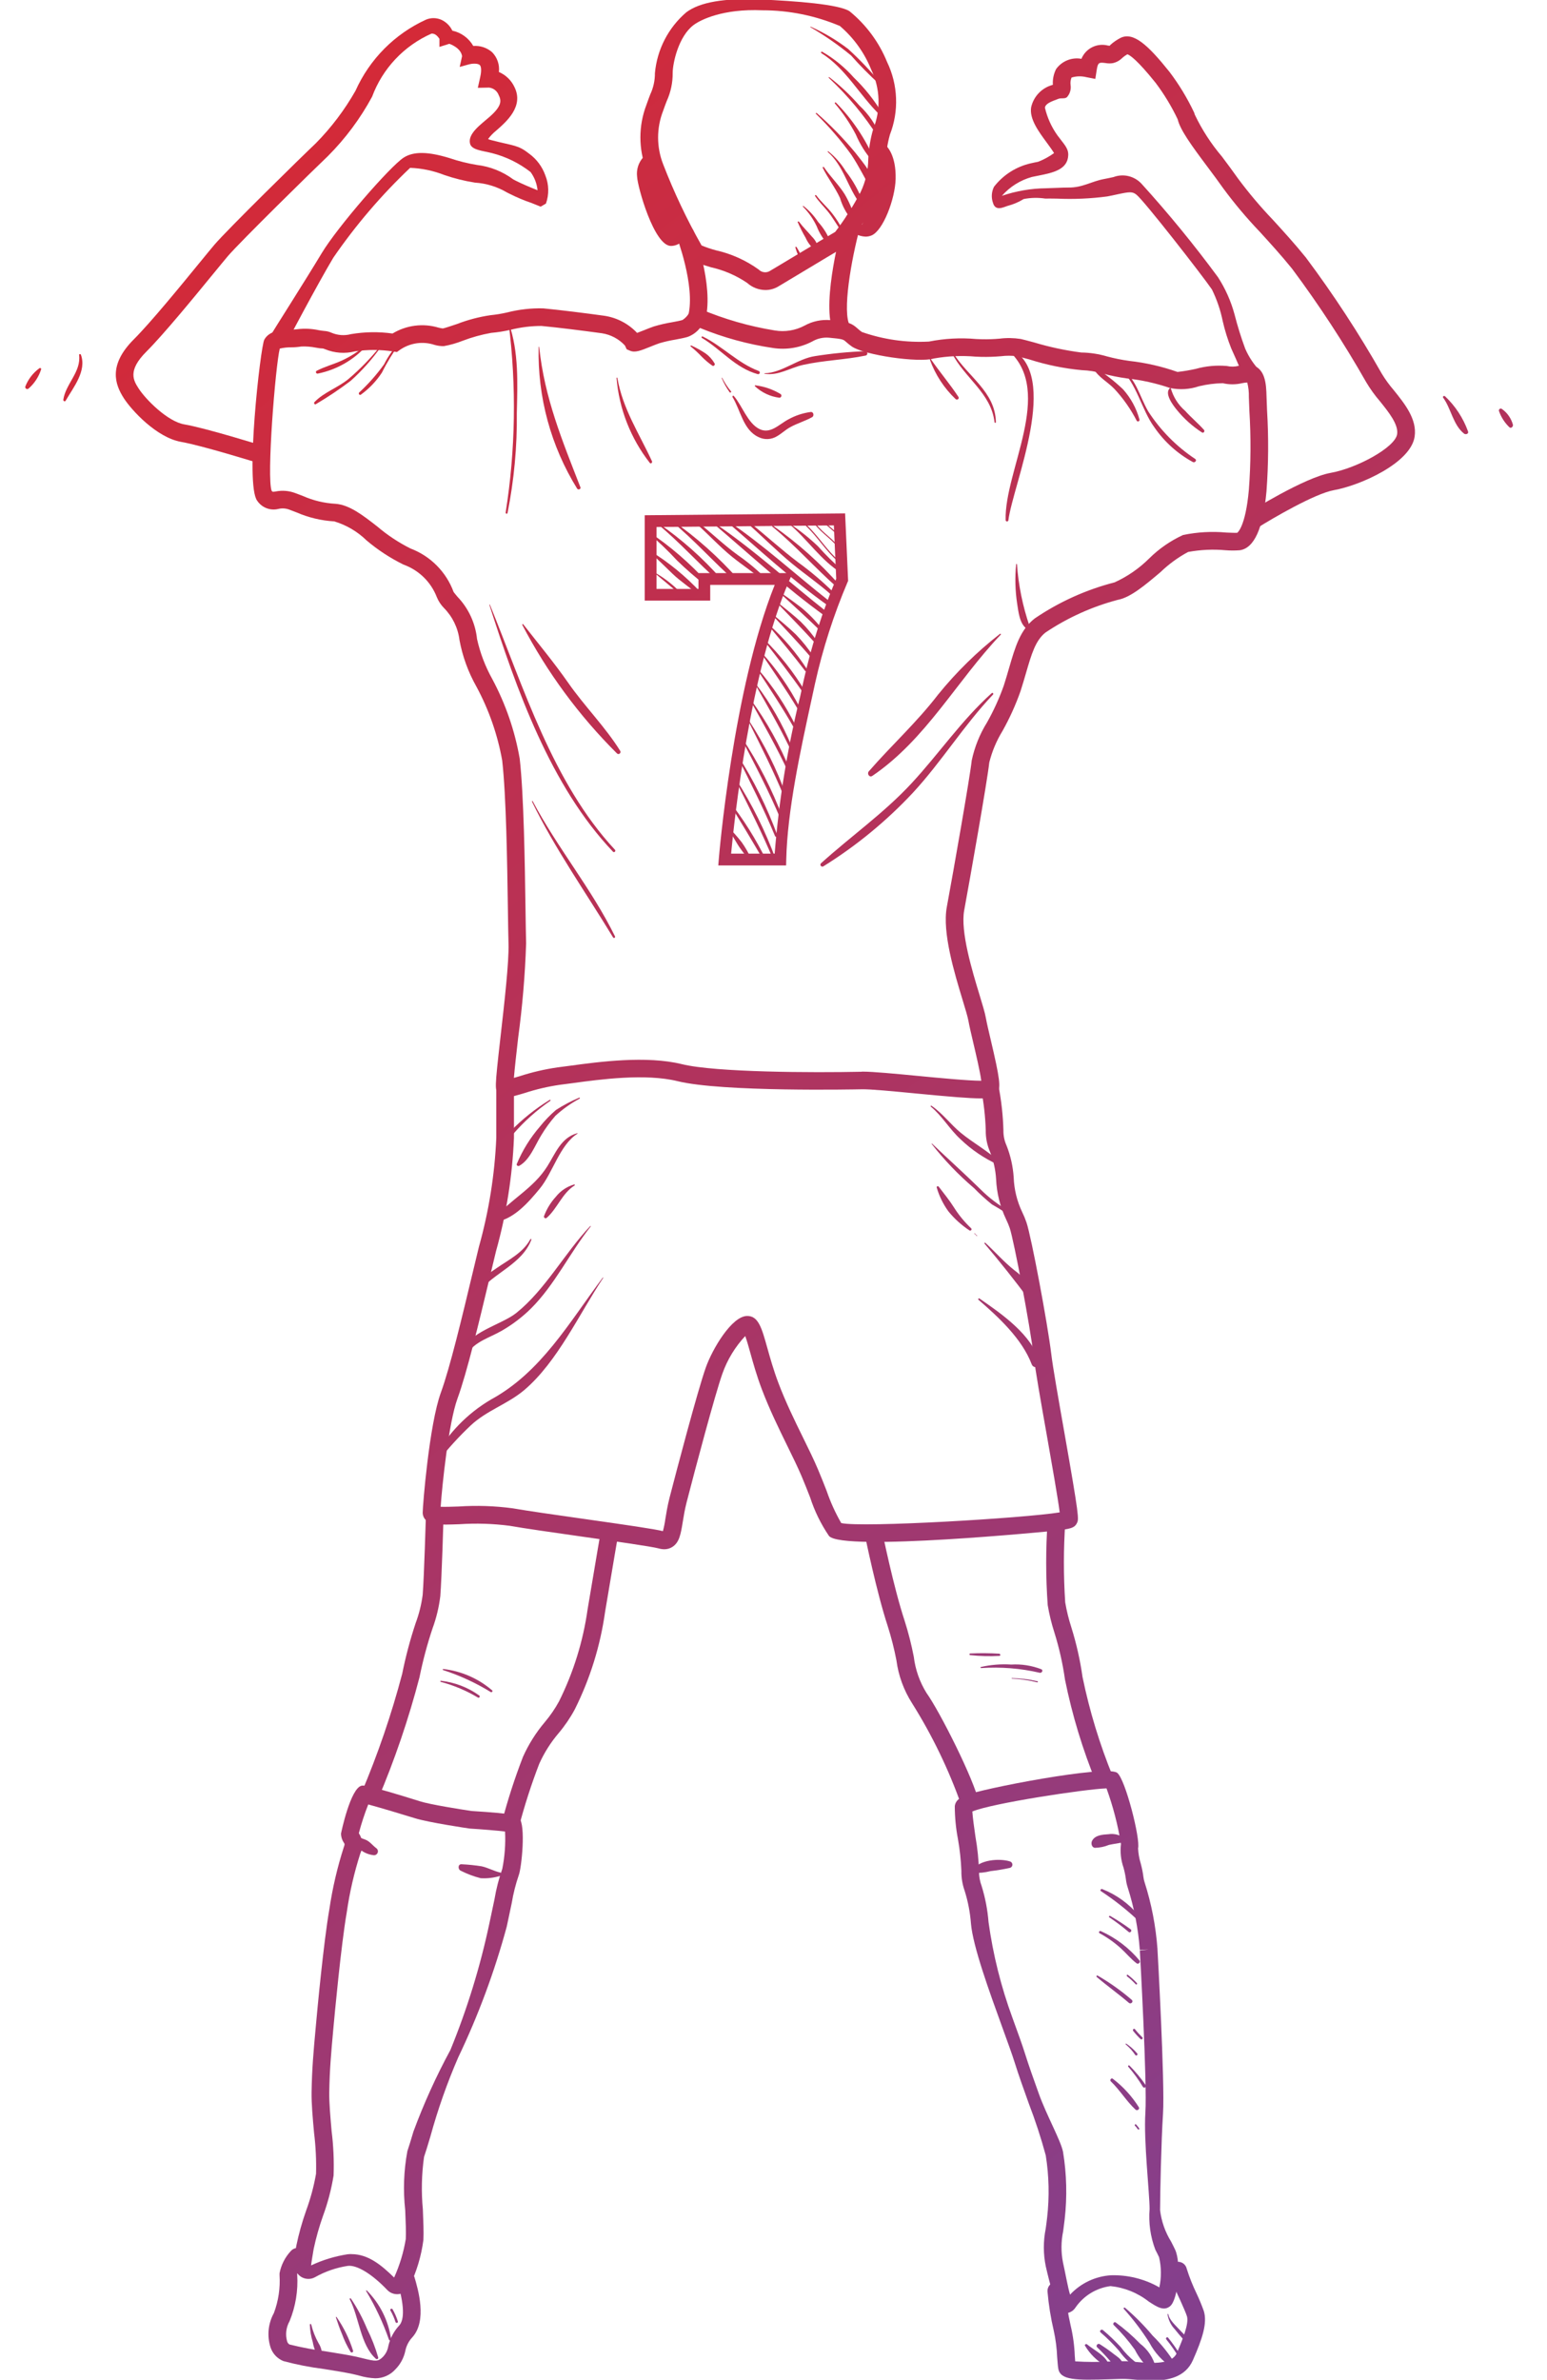 <svg width="80" height="123" viewBox="0 0 80 123" fill="none" xmlns="http://www.w3.org/2000/svg">
<g clip-path="url(#clip0_2378_56980)">
<path d="M13.35 23.929C13.321 23.92 10.435 23.023 9.374 22.84C8.095 22.619 6.799 21.196 6.404 20.582C5.944 19.866 5.587 18.873 6.922 17.537C7.791 16.669 9.312 14.812 10.317 13.583C10.65 13.177 10.92 12.847 11.083 12.655C11.749 11.872 15.598 8.098 16.332 7.405C17.131 6.594 17.821 5.681 18.384 4.691C19.113 3.061 20.412 1.752 22.037 1.012C22.166 0.959 22.304 0.934 22.443 0.938C22.581 0.941 22.718 0.973 22.844 1.032C23.084 1.149 23.277 1.343 23.392 1.585C23.618 1.633 23.831 1.728 24.018 1.865C24.205 2.001 24.36 2.175 24.475 2.376C24.651 2.362 24.828 2.384 24.995 2.439C25.162 2.495 25.317 2.583 25.45 2.699C25.58 2.832 25.68 2.994 25.74 3.17C25.801 3.347 25.821 3.535 25.8 3.721C26.156 3.874 26.444 4.153 26.607 4.505C27.094 5.499 26.197 6.282 25.66 6.75C25.502 6.877 25.36 7.024 25.239 7.187C25.295 7.211 25.353 7.23 25.412 7.244C26.596 7.552 26.782 7.483 27.364 7.943C27.75 8.224 28.042 8.616 28.201 9.066C28.389 9.531 28.4 10.048 28.233 10.521L27.961 10.681L27.495 10.495C27.099 10.36 26.712 10.197 26.338 10.008L26.217 9.947C25.713 9.65 25.147 9.476 24.564 9.439C24.025 9.355 23.495 9.223 22.98 9.046C22.415 8.824 21.816 8.698 21.209 8.675C19.726 10.079 18.395 11.635 17.238 13.317C16.417 14.686 14.793 17.767 14.777 17.798L13.969 17.372C14.036 17.244 15.796 14.484 16.631 13.094C17.451 11.727 20.181 8.593 20.874 8.147C21.403 7.806 22.177 7.842 23.249 8.172C23.707 8.327 24.178 8.445 24.656 8.524C25.34 8.604 25.991 8.862 26.544 9.273L26.66 9.334C26.939 9.48 27.512 9.721 27.799 9.834C27.765 9.493 27.64 9.168 27.438 8.892C26.852 8.435 26.178 8.103 25.459 7.918C24.96 7.788 24.386 7.76 24.306 7.419C24.184 6.905 24.867 6.433 25.306 6.049C25.993 5.451 25.92 5.181 25.785 4.906C25.745 4.803 25.678 4.714 25.591 4.647C25.504 4.581 25.4 4.539 25.291 4.527L24.71 4.539L24.836 3.971C24.915 3.613 24.875 3.423 24.811 3.362C24.702 3.258 24.384 3.289 24.274 3.321L23.773 3.458L23.895 2.905C23.834 2.461 23.242 2.265 23.236 2.264L22.725 2.424V2.005C22.51 1.686 22.339 1.747 22.316 1.736C21.611 2.047 20.976 2.495 20.448 3.056C19.92 3.616 19.51 4.277 19.242 4.999C18.632 6.127 17.862 7.161 16.956 8.069C16.251 8.736 12.41 12.502 11.777 13.245C11.616 13.434 11.351 13.76 11.022 14.159C10.004 15.401 8.464 17.279 7.566 18.177C6.58 19.163 6.908 19.672 7.171 20.081C7.536 20.648 8.667 21.786 9.528 21.933C10.649 22.126 13.5 23.013 13.621 23.051L13.35 23.929Z" fill="url(#paint0_linear_2378_56980)"/>
<path d="M50.714 56.769C50.144 56.769 49.154 56.687 47.365 56.515C46.208 56.404 45.003 56.286 44.548 56.299C44.253 56.305 37.331 56.445 35.042 55.88C33.374 55.469 31.023 55.788 29.618 55.98C29.361 56.014 29.131 56.045 28.938 56.069C28.328 56.158 27.727 56.299 27.141 56.49C26.399 56.712 26.062 56.812 25.796 56.547C25.584 56.335 25.572 56.323 25.89 53.529C26.083 51.833 26.324 49.722 26.297 48.78C26.284 48.349 26.275 47.712 26.264 46.959C26.23 44.645 26.179 41.147 25.97 39.304C25.731 37.968 25.28 36.678 24.635 35.483C24.212 34.735 23.916 33.922 23.761 33.077C23.683 32.45 23.399 31.868 22.955 31.42C22.798 31.26 22.674 31.07 22.589 30.862C22.439 30.474 22.207 30.123 21.91 29.833C21.612 29.543 21.255 29.32 20.864 29.18C20.179 28.843 19.539 28.424 18.956 27.931C18.487 27.474 17.914 27.136 17.286 26.947C16.616 26.909 15.957 26.752 15.341 26.485C15.22 26.438 15.094 26.388 14.954 26.337C14.778 26.272 14.588 26.26 14.405 26.301C14.201 26.354 13.985 26.342 13.787 26.267C13.589 26.192 13.42 26.058 13.302 25.882C12.66 25.05 13.469 17.918 13.668 17.555C13.935 17.068 14.581 17.049 15.052 17.035C15.166 17.037 15.28 17.029 15.393 17.013C15.76 16.971 16.131 16.989 16.492 17.067C16.606 17.085 16.702 17.102 16.758 17.104C16.889 17.111 17.017 17.141 17.136 17.195C17.457 17.332 17.815 17.359 18.153 17.269C18.862 17.149 19.586 17.138 20.299 17.238C20.652 17.024 21.046 16.886 21.455 16.834C21.865 16.781 22.281 16.815 22.677 16.934C22.75 16.953 22.825 16.968 22.9 16.976C22.981 16.965 23.359 16.839 23.635 16.746C24.193 16.53 24.773 16.377 25.364 16.291C25.655 16.262 25.945 16.214 26.23 16.148C26.837 15.993 27.463 15.922 28.09 15.938C28.911 16.014 30.334 16.192 31.256 16.321C31.903 16.418 32.498 16.73 32.946 17.206C33.058 17.166 33.198 17.11 33.305 17.067C33.481 16.995 33.661 16.923 33.814 16.872C34.124 16.779 34.44 16.706 34.76 16.654C34.971 16.615 35.164 16.579 35.295 16.539C35.441 16.444 35.561 16.315 35.644 16.162L35.848 15.816L36.218 15.972C37.452 16.495 38.745 16.866 40.069 17.08C40.596 17.168 41.137 17.079 41.609 16.828C42.019 16.601 42.488 16.503 42.955 16.547C43.868 16.628 44.042 16.705 44.345 16.977C44.416 17.043 44.492 17.104 44.572 17.16C45.683 17.548 46.86 17.716 48.036 17.654C48.844 17.493 49.67 17.449 50.49 17.523L50.795 17.534C51.094 17.54 51.393 17.529 51.691 17.503C52.052 17.457 52.417 17.463 52.777 17.518C52.91 17.546 53.161 17.613 53.471 17.697C54.27 17.937 55.086 18.111 55.913 18.219C56.367 18.225 56.818 18.294 57.253 18.423C57.628 18.523 58.01 18.6 58.395 18.653C59.246 18.747 60.084 18.939 60.892 19.224C61.208 19.188 61.523 19.135 61.834 19.066C62.357 18.919 62.903 18.868 63.445 18.916C63.647 18.962 63.858 18.959 64.058 18.906C64.206 18.874 64.356 18.856 64.506 18.853C65.453 18.853 65.48 19.878 65.496 20.49C65.501 20.694 65.511 20.936 65.523 21.208C65.607 22.601 65.597 23.997 65.494 25.389C65.322 27.306 64.858 28.332 64.115 28.439C63.871 28.458 63.627 28.458 63.384 28.439C62.735 28.38 62.081 28.41 61.44 28.528C60.921 28.806 60.444 29.155 60.02 29.563C59.216 30.243 58.457 30.885 57.801 31.003C56.472 31.354 55.211 31.924 54.069 32.689C53.548 33.096 53.342 33.807 53.056 34.791C52.971 35.082 52.881 35.391 52.776 35.717C52.526 36.426 52.216 37.112 51.849 37.768C51.536 38.276 51.303 38.828 51.159 39.406C51.055 40.371 50.153 45.464 49.861 47.052C49.658 48.148 50.279 50.192 50.652 51.414C50.809 51.93 50.933 52.339 50.979 52.598C51.025 52.858 51.125 53.281 51.232 53.736C51.709 55.764 51.764 56.202 51.574 56.5C51.455 56.674 51.325 56.769 50.714 56.769ZM44.602 55.386C45.15 55.386 46.268 55.493 47.452 55.606C48.535 55.71 50.083 55.858 50.74 55.858H50.745C50.684 55.39 50.468 54.478 50.342 53.94C50.23 53.464 50.127 53.027 50.078 52.751C50.041 52.546 49.919 52.142 49.776 51.673C49.356 50.288 48.719 48.194 48.962 46.88C49.299 45.057 50.157 40.182 50.251 39.303C50.399 38.606 50.666 37.941 51.043 37.337C51.386 36.728 51.676 36.09 51.91 35.431C52.012 35.113 52.099 34.813 52.181 34.531C52.502 33.425 52.756 32.552 53.509 31.964C54.769 31.108 56.167 30.477 57.642 30.098C58.306 29.795 58.911 29.377 59.428 28.863C59.936 28.359 60.529 27.949 61.18 27.651C61.916 27.498 62.672 27.456 63.421 27.525C63.64 27.535 63.908 27.545 63.984 27.536C63.976 27.536 64.407 27.273 64.583 25.309C64.684 23.958 64.693 22.602 64.61 21.25C64.598 20.971 64.587 20.724 64.582 20.515C64.589 20.264 64.561 20.013 64.499 19.77C64.408 19.773 64.318 19.785 64.229 19.805C63.901 19.882 63.56 19.882 63.233 19.805C62.819 19.813 62.406 19.866 62.003 19.963C61.522 20.126 61.006 20.157 60.508 20.054C59.787 19.808 59.041 19.642 58.284 19.56C57.863 19.502 57.446 19.419 57.036 19.31C56.682 19.204 56.316 19.144 55.947 19.132C55.025 19.046 54.115 18.86 53.234 18.578C52.945 18.501 52.711 18.438 52.587 18.412C52.311 18.377 52.032 18.377 51.757 18.412C51.427 18.44 51.095 18.451 50.764 18.445L50.455 18.433C49.734 18.37 49.008 18.401 48.296 18.528C47.504 18.764 44.683 18.351 44.047 17.906C43.938 17.829 43.833 17.745 43.734 17.655C43.616 17.549 43.581 17.517 42.873 17.454C42.568 17.427 42.262 17.496 41.998 17.652C41.376 17.975 40.667 18.092 39.974 17.986C38.679 17.795 37.411 17.447 36.199 16.951C36.034 17.16 35.814 17.32 35.564 17.412C35.408 17.46 35.178 17.505 34.928 17.552C34.649 17.597 34.373 17.66 34.102 17.739C33.965 17.785 33.803 17.851 33.646 17.914C33.128 18.123 32.842 18.239 32.582 18.127L32.408 18.053L32.317 17.857C32.004 17.518 31.585 17.296 31.13 17.225C30.216 17.099 28.812 16.921 28.004 16.847C27.467 16.846 26.932 16.912 26.411 17.043C26.079 17.121 25.742 17.175 25.402 17.204C24.898 17.294 24.403 17.43 23.925 17.613C23.612 17.736 23.288 17.829 22.956 17.889C22.796 17.892 22.636 17.872 22.481 17.828C22.181 17.727 21.862 17.698 21.549 17.742C21.236 17.787 20.938 17.904 20.678 18.084L20.525 18.195L20.338 18.166C19.681 18.064 19.012 18.062 18.354 18.16C17.842 18.29 17.302 18.251 16.814 18.05C16.78 18.036 16.747 18.024 16.712 18.013C16.589 18.009 16.467 17.994 16.347 17.97C16.095 17.919 15.838 17.898 15.581 17.909C15.414 17.937 15.246 17.951 15.077 17.951C14.872 17.948 14.668 17.97 14.468 18.016C14.245 18.898 13.778 24.705 14.049 25.37C14.066 25.389 14.087 25.405 14.11 25.418C14.162 25.416 14.214 25.41 14.265 25.4C14.599 25.335 14.944 25.363 15.262 25.482C15.408 25.535 15.541 25.587 15.668 25.636C16.198 25.87 16.767 26.006 17.346 26.038C18.073 26.09 18.772 26.636 19.512 27.213C20.036 27.659 20.611 28.039 21.225 28.347C21.737 28.54 22.201 28.84 22.586 29.229C22.971 29.617 23.269 30.083 23.457 30.596C23.472 30.621 23.573 30.741 23.654 30.84C24.226 31.436 24.583 32.205 24.669 33.027C24.83 33.752 25.096 34.449 25.458 35.097C26.146 36.382 26.625 37.769 26.875 39.206C27.089 41.093 27.141 44.618 27.175 46.951C27.186 47.698 27.195 48.33 27.207 48.758C27.153 50.391 27.015 52.021 26.795 53.639C26.709 54.393 26.615 55.216 26.575 55.71C26.674 55.682 26.78 55.649 26.879 55.621C27.516 55.414 28.169 55.263 28.831 55.167C29.02 55.145 29.243 55.114 29.494 55.08C30.965 54.88 33.425 54.547 35.261 55C36.999 55.429 42.085 55.445 44.529 55.393L44.602 55.386ZM33.142 17.468C33.149 17.48 33.156 17.493 33.161 17.506C33.156 17.493 33.149 17.48 33.142 17.468Z" fill="url(#paint1_linear_2378_56980)"/>
<path d="M65.028 27.279L64.54 26.506C64.659 26.432 67.451 24.679 68.817 24.439C70.149 24.204 72.149 23.13 72.25 22.438C72.324 21.935 71.81 21.298 71.358 20.736C71.094 20.43 70.858 20.101 70.651 19.754C69.495 17.721 68.213 15.761 66.815 13.886C66.256 13.196 65.691 12.576 65.144 11.977C64.473 11.275 63.847 10.531 63.27 9.751C63.018 9.392 62.734 9.013 62.454 8.638C61.581 7.473 61.032 6.711 60.9 6.162C60.584 5.499 60.203 4.869 59.761 4.282C58.813 3.101 58.437 2.852 58.3 2.805C58.203 2.86 58.112 2.925 58.029 3.001C57.896 3.132 57.729 3.223 57.547 3.263C57.425 3.283 57.302 3.282 57.181 3.26C56.847 3.219 56.777 3.21 56.715 3.61L56.642 4.079L56.175 3.988C55.923 3.925 55.659 3.932 55.412 4.009C55.363 4.13 55.346 4.262 55.363 4.391C55.38 4.503 55.373 4.616 55.341 4.724C55.31 4.832 55.255 4.932 55.18 5.017C55.075 5.122 54.882 5.051 54.73 5.109C54.378 5.244 54.072 5.342 54.036 5.565C54.156 6.079 54.375 6.564 54.681 6.993C55.021 7.455 55.252 7.653 55.242 8.011C55.222 8.76 54.467 8.928 53.693 9.079C53.571 9.103 53.456 9.125 53.363 9.146C52.762 9.313 52.222 9.651 51.811 10.121C52.549 9.87 53.322 9.738 54.101 9.73C54.263 9.73 54.984 9.689 55.242 9.693C55.979 9.704 56.429 9.377 57.093 9.253C57.276 9.219 57.436 9.184 57.581 9.152C57.828 9.059 58.098 9.041 58.355 9.102C58.613 9.163 58.847 9.299 59.027 9.492C60.428 11.035 61.749 12.648 62.985 14.326C63.368 14.918 63.657 15.566 63.841 16.248C63.994 16.847 64.178 17.438 64.392 18.018C64.581 18.454 64.847 18.852 65.178 19.194L64.331 19.536C64.331 19.533 64.023 18.774 63.673 18.013C63.489 17.553 63.34 17.078 63.23 16.595C63.115 16.028 62.927 15.479 62.672 14.96C62.164 14.22 59.178 10.387 58.768 10.061C58.559 9.895 58.416 9.908 57.774 10.046C57.62 10.081 57.449 10.117 57.258 10.153C56.398 10.267 55.53 10.305 54.663 10.266C54.42 10.263 54.206 10.259 54.051 10.263C53.681 10.208 53.305 10.216 52.938 10.287C52.678 10.447 52.396 10.566 52.1 10.643C51.911 10.699 51.481 10.942 51.352 10.49C51.303 10.355 51.282 10.21 51.291 10.066C51.3 9.923 51.338 9.782 51.403 9.653C51.88 9.037 52.557 8.607 53.318 8.438C53.421 8.413 53.547 8.389 53.684 8.362C53.977 8.248 54.255 8.096 54.509 7.912C54.438 7.79 54.248 7.529 54.115 7.348C53.699 6.783 53.228 6.142 53.323 5.547C53.385 5.268 53.523 5.012 53.721 4.807C53.919 4.601 54.171 4.455 54.447 4.384C54.429 4.104 54.486 3.823 54.613 3.572C54.758 3.368 54.959 3.21 55.191 3.116C55.423 3.021 55.677 2.995 55.924 3.04C56.03 2.779 56.228 2.566 56.479 2.44C56.731 2.314 57.02 2.284 57.292 2.354C57.328 2.36 57.363 2.363 57.399 2.365C57.385 2.356 57.405 2.336 57.43 2.313C57.58 2.178 57.747 2.063 57.926 1.969C58.602 1.613 59.372 2.335 60.475 3.711C60.973 4.368 61.402 5.076 61.754 5.822L61.788 5.93C62.16 6.708 62.63 7.434 63.189 8.091C63.475 8.473 63.765 8.861 64.022 9.227C64.578 9.974 65.179 10.686 65.823 11.359C66.379 11.967 66.953 12.598 67.528 13.307C68.962 15.225 70.274 17.231 71.456 19.313C71.637 19.612 71.843 19.895 72.07 20.159C72.641 20.867 73.288 21.669 73.155 22.566C72.955 23.934 70.329 25.096 68.977 25.334C67.988 25.513 65.791 26.799 65.028 27.279Z" fill="url(#paint2_linear_2378_56980)"/>
<path d="M34.354 80.072C34.257 80.071 34.16 80.057 34.067 80.03C33.709 79.931 31.746 79.652 30.014 79.406C28.59 79.204 27.119 78.994 26.348 78.858C25.488 78.747 24.619 78.72 23.754 78.778C22.718 78.815 22.284 78.82 22.027 78.571C21.974 78.521 21.932 78.46 21.903 78.392C21.874 78.325 21.859 78.252 21.859 78.179C21.859 77.834 22.194 73.627 22.801 71.968C23.268 70.689 23.897 68.067 24.45 65.754L24.765 64.445C25.28 62.606 25.583 60.714 25.665 58.806V56.218H26.578V58.806C26.497 60.787 26.186 62.751 25.652 64.66L25.338 65.967C24.779 68.304 24.145 70.954 23.658 72.282C23.194 73.55 22.861 76.818 22.788 77.877C23.029 77.885 23.402 77.873 23.722 77.862C24.65 77.8 25.583 77.831 26.505 77.954C27.262 78.087 28.727 78.295 30.144 78.496C32.42 78.819 33.851 79.026 34.281 79.136C34.336 78.931 34.378 78.722 34.407 78.51C34.456 78.206 34.517 77.83 34.623 77.414C34.975 76.05 36.072 71.883 36.5 70.677C36.839 69.722 37.845 68.014 38.643 68.014C39.218 68.014 39.392 68.633 39.678 69.658C39.821 70.168 39.999 70.803 40.25 71.468C40.632 72.48 41.108 73.448 41.528 74.302C41.813 74.882 42.083 75.431 42.299 75.941C42.461 76.321 42.608 76.698 42.747 77.053C42.945 77.631 43.198 78.189 43.503 78.719C44.581 78.963 52.949 78.466 54.8 78.166C54.708 77.436 54.389 75.627 54.124 74.124C53.819 72.411 53.535 70.792 53.454 70.084C53.264 68.485 52.427 64.102 52.218 63.476C52.165 63.323 52.103 63.173 52.032 63.028C51.72 62.374 51.543 61.664 51.511 60.94C51.482 60.456 51.375 59.979 51.196 59.529C51.045 59.18 50.97 58.803 50.976 58.423C50.954 57.72 50.876 57.019 50.744 56.328L51.641 56.152C51.785 56.901 51.869 57.661 51.89 58.423C51.885 58.691 51.939 58.958 52.05 59.202C52.259 59.73 52.384 60.287 52.421 60.853C52.443 61.473 52.592 62.082 52.859 62.642C52.946 62.82 53.021 63.003 53.085 63.19C53.337 63.945 54.172 68.387 54.364 69.978C54.445 70.662 54.742 72.343 55.029 73.969C55.82 78.46 55.795 78.51 55.689 78.723C55.559 78.984 55.331 79.021 54.561 79.114C54.453 79.127 43.562 80.206 42.87 79.385C42.452 78.771 42.123 78.1 41.894 77.392C41.758 77.045 41.614 76.676 41.456 76.304C41.249 75.817 40.986 75.28 40.706 74.711C40.28 73.839 39.793 72.85 39.394 71.796C39.129 71.095 38.945 70.439 38.798 69.909C38.716 69.615 38.619 69.269 38.538 69.052C38.017 69.61 37.616 70.268 37.36 70.987C36.974 72.074 35.945 75.943 35.507 77.646C35.411 78.02 35.355 78.36 35.307 78.66C35.207 79.275 35.135 79.718 34.772 79.95C34.647 80.031 34.502 80.073 34.354 80.072Z" fill="url(#paint3_linear_2378_56980)"/>
<path d="M19.538 93.01L18.695 92.657C19.542 90.659 20.246 88.603 20.8 86.504C20.977 85.62 21.209 84.748 21.493 83.893C21.67 83.418 21.793 82.925 21.859 82.422C21.933 81.455 22.025 78.323 22.026 78.291L22.939 78.317C22.936 78.447 22.846 81.504 22.77 82.493C22.7 83.066 22.564 83.629 22.365 84.17C22.09 84.993 21.867 85.831 21.695 86.681C21.132 88.841 20.411 90.956 19.538 93.01Z" fill="url(#paint4_linear_2378_56980)"/>
<path d="M26.841 94.395L25.957 94.163C26.256 93.024 26.618 91.903 27.043 90.805C27.335 90.151 27.718 89.543 28.181 88.998C28.458 88.669 28.702 88.313 28.908 87.936C29.655 86.437 30.155 84.826 30.388 83.168C30.82 80.578 31.081 79.082 31.081 79.082L31.981 79.239C31.981 79.239 31.72 80.733 31.289 83.319C31.043 85.068 30.514 86.765 29.725 88.345C29.492 88.779 29.215 89.187 28.899 89.563C28.487 90.045 28.146 90.582 27.886 91.159C27.478 92.218 27.129 93.298 26.841 94.395Z" fill="url(#paint5_linear_2378_56980)"/>
<path d="M49.726 93.335C49.071 91.476 48.212 89.695 47.163 88.026C46.736 87.356 46.46 86.601 46.357 85.814C46.242 85.217 46.092 84.627 45.908 84.048C45.323 82.266 44.751 79.459 44.727 79.341L45.622 79.158C45.628 79.187 46.207 82.032 46.779 83.762C46.974 84.374 47.133 84.998 47.255 85.629C47.335 86.291 47.558 86.927 47.909 87.494C48.599 88.456 50.371 91.973 50.623 93.145L49.726 93.335Z" fill="url(#paint6_linear_2378_56980)"/>
<path d="M56.702 92.169C55.99 90.438 55.445 88.644 55.074 86.81C54.957 85.982 54.773 85.165 54.523 84.367C54.375 83.906 54.26 83.435 54.18 82.958C54.077 81.514 54.075 80.065 54.176 78.621L55.089 78.676C54.995 80.054 54.994 81.438 55.085 82.817C55.159 83.253 55.265 83.683 55.401 84.104C55.664 84.945 55.858 85.805 55.981 86.676C56.344 88.436 56.869 90.159 57.55 91.822L56.702 92.169Z" fill="url(#paint7_linear_2378_56980)"/>
<path d="M20.536 118.573C20.44 118.573 20.346 118.553 20.257 118.516C20.169 118.478 20.09 118.422 20.024 118.353C19.236 117.526 18.45 117.048 17.978 117.111C17.385 117.202 16.814 117.399 16.292 117.694C16.186 117.753 16.066 117.784 15.945 117.783C15.824 117.783 15.705 117.751 15.599 117.692C15.494 117.632 15.405 117.547 15.342 117.443C15.279 117.339 15.244 117.221 15.239 117.1C15.232 116.761 15.259 116.422 15.319 116.089C15.448 115.464 15.62 114.848 15.833 114.247C16.059 113.631 16.23 112.997 16.343 112.351C16.362 111.641 16.327 110.93 16.24 110.225C16.173 109.489 16.103 108.728 16.113 108.126C16.131 106.934 16.214 106.013 16.321 104.848L16.343 104.609C16.404 103.916 16.735 100.375 17.033 98.673C17.193 97.587 17.443 96.515 17.779 95.469C17.803 95.416 17.817 95.359 17.819 95.301C17.809 95.281 17.797 95.262 17.785 95.244C17.69 95.106 17.637 94.942 17.634 94.774C17.634 94.752 18.121 92.408 18.705 92.291C18.777 92.275 18.974 92.237 21.729 93.102C22.247 93.265 23.818 93.516 24.38 93.599C26.627 93.739 26.713 93.826 26.843 93.957C27.204 94.318 26.971 96.552 26.825 96.921C26.665 97.388 26.544 97.867 26.464 98.354C26.397 98.675 26.314 99.07 26.206 99.572C25.576 101.899 24.735 104.164 23.694 106.339C23.119 107.665 22.638 109.031 22.256 110.425C22.118 110.883 22.006 111.257 21.928 111.48C21.802 112.378 21.782 113.287 21.867 114.19C21.892 114.806 21.917 115.387 21.895 115.77C21.787 116.598 21.546 117.404 21.18 118.155C21.133 118.261 21.06 118.354 20.968 118.425C20.876 118.496 20.768 118.544 20.654 118.563C20.615 118.57 20.576 118.573 20.536 118.573ZM18.177 116.503C19.033 116.503 19.717 117.061 20.381 117.713C20.668 117.078 20.871 116.409 20.984 115.721C21.003 115.382 20.98 114.823 20.955 114.231C20.842 113.215 20.879 112.187 21.066 111.182C21.141 110.967 21.249 110.606 21.381 110.165C21.917 108.716 22.556 107.308 23.292 105.951C24.163 103.825 24.839 101.625 25.314 99.378C25.422 98.88 25.504 98.488 25.57 98.168C25.66 97.63 25.795 97.1 25.976 96.585C26.102 95.952 26.15 95.306 26.118 94.661C25.724 94.612 24.952 94.549 24.285 94.507C24.164 94.49 22.149 94.191 21.456 93.973C20.868 93.79 19.621 93.417 19.043 93.261C18.852 93.746 18.689 94.243 18.556 94.748C18.657 94.9 18.718 95.077 18.732 95.26C18.745 95.442 18.712 95.626 18.634 95.792C18.316 96.783 18.081 97.799 17.933 98.829C17.636 100.531 17.291 104.27 17.253 104.691L17.231 104.93C17.127 106.076 17.044 106.981 17.027 108.139C17.018 108.693 17.087 109.429 17.148 110.141C17.244 110.903 17.278 111.671 17.251 112.439C17.135 113.151 16.952 113.851 16.703 114.528C16.505 115.085 16.344 115.655 16.221 116.233C16.188 116.432 16.099 116.952 16.087 117.086C16.686 116.804 17.321 116.611 17.975 116.51C18.042 116.503 18.11 116.5 18.177 116.501L18.177 116.503Z" fill="url(#paint8_linear_2378_56980)"/>
<path d="M55.081 119.581L54.91 119.48C54.817 119.423 54.572 119.272 54.081 117.139C53.948 116.496 53.947 115.834 54.076 115.19C54.101 115.012 54.127 114.82 54.151 114.606C54.272 113.538 54.248 112.459 54.079 111.398C53.832 110.488 53.538 109.591 53.2 108.712C52.935 107.974 52.663 107.212 52.476 106.611C52.345 106.191 52.11 105.548 51.84 104.803C51.159 102.927 50.31 100.592 50.211 99.415C50.167 98.844 50.059 98.28 49.888 97.733C49.768 97.397 49.709 97.043 49.716 96.686C49.693 96.139 49.634 95.593 49.539 95.054C49.431 94.492 49.376 93.921 49.375 93.349C49.413 93.009 49.752 92.862 49.88 92.807C50.701 92.452 57.208 91.201 57.772 91.626C58.193 91.942 58.981 95.043 58.853 95.532C58.866 95.795 58.912 96.055 58.989 96.307C59.054 96.546 59.103 96.788 59.133 97.033C59.143 97.113 59.161 97.192 59.186 97.269C59.545 98.39 59.77 99.551 59.856 100.725V100.736C59.862 100.825 60.245 107.678 60.143 109.242C60.05 110.667 59.991 113.443 59.991 114.235C60.061 114.808 60.255 115.36 60.559 115.851C60.634 115.998 60.706 116.138 60.767 116.268C61.096 116.97 60.927 118.859 60.505 119.197C60.179 119.458 59.836 119.235 59.404 118.953C58.835 118.506 58.15 118.229 57.429 118.155C57.067 118.202 56.718 118.325 56.407 118.515C56.095 118.706 55.826 118.959 55.618 119.26C55.537 119.388 55.413 119.483 55.269 119.529L55.081 119.581ZM50.283 93.626C50.3 93.926 50.378 94.471 50.443 94.926C50.55 95.525 50.611 96.132 50.626 96.74C50.628 96.993 50.675 97.242 50.763 97.478C50.951 98.084 51.07 98.708 51.12 99.34C51.353 101.028 51.767 102.685 52.355 104.285C52.63 105.04 52.867 105.693 53.004 106.132C53.186 106.716 53.455 107.472 53.716 108.198C54.123 109.336 54.852 110.62 54.973 111.218C55.162 112.373 55.19 113.547 55.057 114.709C55.032 114.931 55.006 115.13 54.98 115.315C54.868 115.848 54.864 116.399 54.97 116.934C55.074 117.385 55.222 118.229 55.336 118.597C55.887 118.004 56.646 117.645 57.454 117.595C58.309 117.571 59.154 117.777 59.902 118.192L59.952 118.225C60.065 117.708 60.06 117.174 59.939 116.66C59.882 116.538 59.817 116.409 59.745 116.272C59.491 115.602 59.39 114.884 59.449 114.17C59.449 113.347 59.136 110.655 59.231 109.186C59.329 107.675 58.95 100.88 58.945 100.812L59.4 100.756L58.943 100.782C58.862 99.68 58.65 98.591 58.313 97.538C58.268 97.4 58.238 97.257 58.222 97.112C58.195 96.915 58.154 96.72 58.101 96.528C57.964 96.135 57.919 95.715 57.969 95.302C57.809 94.323 57.559 93.362 57.221 92.43C56.11 92.468 51.265 93.204 50.283 93.626Z" fill="url(#paint9_linear_2378_56980)"/>
<path d="M19.407 122.921C19.127 122.908 18.85 122.862 18.581 122.783C18.469 122.755 18.349 122.722 18.219 122.696C17.879 122.62 17.301 122.528 16.741 122.438C16.038 122.35 15.342 122.214 14.658 122.031C14.504 121.969 14.365 121.875 14.25 121.755C14.135 121.635 14.048 121.491 13.994 121.334C13.898 121.04 13.864 120.73 13.893 120.422C13.922 120.114 14.015 119.815 14.165 119.545C14.398 118.921 14.498 118.255 14.456 117.591V117.493C14.537 117.065 14.737 116.669 15.033 116.35C15.109 116.257 15.219 116.198 15.339 116.186C15.458 116.174 15.578 116.209 15.671 116.285C15.765 116.36 15.825 116.469 15.839 116.589C15.852 116.708 15.818 116.828 15.744 116.923C15.59 117.104 15.463 117.306 15.367 117.522L15.37 117.577C15.42 118.394 15.285 119.212 14.974 119.969C14.885 120.125 14.828 120.297 14.806 120.475C14.784 120.654 14.798 120.834 14.847 121.007C14.866 121.078 14.912 121.138 14.975 121.174C15.605 121.328 16.243 121.449 16.885 121.535C17.485 121.631 18.051 121.723 18.417 121.803C18.556 121.834 18.683 121.864 18.802 121.895C19.434 122.052 19.554 122.06 19.803 121.812C19.949 121.661 20.045 121.47 20.08 121.264C20.17 120.862 20.365 120.491 20.645 120.19C20.843 119.973 20.989 119.408 20.557 117.952C20.54 117.894 20.535 117.834 20.541 117.774C20.547 117.715 20.565 117.657 20.593 117.604C20.622 117.551 20.661 117.505 20.707 117.467C20.754 117.429 20.808 117.401 20.865 117.384C20.922 117.367 20.983 117.361 21.042 117.368C21.102 117.374 21.16 117.392 21.213 117.42C21.265 117.449 21.312 117.488 21.35 117.534C21.387 117.581 21.416 117.634 21.433 117.692C21.616 118.309 22.103 119.95 21.319 120.805C21.137 121 21.012 121.243 20.96 121.505C20.884 121.864 20.706 122.195 20.448 122.456C20.317 122.603 20.157 122.719 19.977 122.799C19.798 122.879 19.604 122.921 19.407 122.921Z" fill="url(#paint10_linear_2378_56980)"/>
<path d="M59.578 123.041C59.24 123.041 58.914 123.011 58.642 122.985C58.48 122.971 58.337 122.957 58.223 122.954C58.036 122.946 57.746 122.958 57.418 122.969C55.63 123.024 54.833 123.026 54.727 122.421C54.706 122.304 54.689 122.086 54.669 121.828C54.651 121.367 54.592 120.91 54.493 120.46C54.337 119.797 54.229 119.124 54.17 118.446C54.158 118.326 54.195 118.206 54.272 118.112C54.349 118.018 54.46 117.959 54.581 117.948C54.701 117.936 54.821 117.973 54.915 118.05C55.008 118.127 55.068 118.238 55.079 118.358C55.133 118.974 55.228 119.586 55.365 120.188C55.488 120.704 55.56 121.23 55.58 121.759C55.588 121.864 55.595 121.961 55.602 122.044C56.197 122.082 56.793 122.084 57.389 122.052C57.739 122.041 58.049 122.033 58.247 122.037C58.378 122.041 58.541 122.055 58.727 122.073C59.662 122.161 60.598 122.195 60.855 121.614C61.159 120.924 61.493 120.085 61.381 119.716C61.334 119.561 61.187 119.229 61.045 118.912C60.815 118.442 60.624 117.953 60.477 117.451C60.464 117.392 60.463 117.332 60.474 117.273C60.485 117.214 60.507 117.157 60.54 117.107C60.572 117.057 60.615 117.013 60.664 116.979C60.713 116.945 60.769 116.921 60.828 116.909C60.886 116.896 60.947 116.895 61.006 116.906C61.065 116.917 61.121 116.939 61.172 116.972C61.222 117.004 61.265 117.047 61.299 117.096C61.333 117.145 61.357 117.201 61.37 117.26C61.508 117.698 61.678 118.125 61.878 118.538C62.019 118.835 62.144 119.138 62.254 119.447C62.442 120.065 62.178 120.875 61.69 121.98C61.305 122.86 60.404 123.041 59.578 123.041Z" fill="url(#paint11_linear_2378_56980)"/>
<path d="M39.583 14.99C39.232 14.986 38.895 14.854 38.635 14.62C38.067 14.236 37.432 13.962 36.763 13.813C36.093 13.614 35.686 13.494 35.514 13.188C34.712 11.767 34.013 10.289 33.423 8.767C33.015 7.694 33.015 6.508 33.423 5.434C33.497 5.221 33.564 5.045 33.624 4.886C33.787 4.54 33.871 4.162 33.868 3.779C33.978 2.56 34.56 1.431 35.491 0.635C36.194 0.109 37.453 -0.107 39.334 -0.026C41.133 0.051 43.391 0.221 43.934 0.582C44.79 1.28 45.458 2.182 45.874 3.205C46.154 3.787 46.312 4.42 46.337 5.066C46.363 5.711 46.255 6.355 46.021 6.957C45.898 7.394 45.827 7.843 45.809 8.297C45.795 9.002 45.629 9.696 45.322 10.331C44.901 11.135 44.409 11.899 43.85 12.615L43.729 12.722C43.729 12.722 41.979 13.762 40.867 14.435L40.248 14.806C40.047 14.926 39.817 14.99 39.583 14.99ZM36.281 12.686C36.522 12.787 36.77 12.87 37.023 12.937C37.82 13.116 38.572 13.454 39.236 13.932C39.305 14.003 39.396 14.05 39.495 14.066C39.593 14.082 39.695 14.067 39.784 14.021L40.397 13.656C41.378 13.063 42.849 12.188 43.193 11.984C43.69 11.333 44.131 10.64 44.511 9.915C44.762 9.387 44.895 8.811 44.9 8.227C44.923 7.707 45.007 7.191 45.15 6.69C45.351 6.196 45.447 5.664 45.43 5.131C45.413 4.597 45.283 4.072 45.051 3.592C44.7 2.723 44.145 1.951 43.432 1.343C42.164 0.807 40.802 0.531 39.426 0.532C37.38 0.442 36.224 1.026 35.868 1.293C35.088 1.878 34.786 3.261 34.786 3.779C34.79 4.274 34.686 4.764 34.482 5.215C34.425 5.362 34.36 5.527 34.292 5.729C33.946 6.615 33.946 7.599 34.292 8.486C34.851 9.933 35.515 11.336 36.281 12.686V12.686Z" fill="url(#paint12_linear_2378_56980)"/>
<path d="M36.484 16.498L35.597 16.282C35.962 14.768 34.988 12.214 34.98 12.189L35.833 11.859C35.877 11.976 36.919 14.705 36.484 16.498Z" fill="url(#paint13_linear_2378_56980)"/>
<path d="M43.172 17.314C42.41 16.047 43.393 12.229 43.599 11.477L44.48 11.716C44.013 13.432 43.542 16.157 43.956 16.843L43.172 17.314Z" fill="url(#paint14_linear_2378_56980)"/>
<path d="M34.697 12.711C33.825 12.711 32.964 9.647 32.946 9.124C32.925 8.947 32.942 8.767 32.995 8.597C33.049 8.427 33.138 8.27 33.257 8.137C33.33 8.065 33.418 8.008 33.514 7.971C33.61 7.934 33.712 7.917 33.815 7.92L33.751 8.834C33.857 8.841 33.891 8.798 33.898 8.789C33.858 8.886 33.845 8.991 33.859 9.094C34.026 9.999 34.335 10.873 34.773 11.682C34.8 11.641 34.825 11.598 34.847 11.554L35.676 11.936C35.617 12.065 35.289 12.711 34.697 12.711Z" fill="url(#paint15_linear_2378_56980)"/>
<path d="M44.759 12.23C44.591 12.222 44.427 12.181 44.276 12.107C44.125 12.034 43.991 11.931 43.881 11.804C43.794 11.714 43.74 11.598 43.726 11.474C43.712 11.35 43.74 11.225 43.805 11.118L44.57 11.617C44.611 11.559 44.633 11.491 44.636 11.42C44.638 11.35 44.62 11.28 44.584 11.22C44.622 11.256 44.667 11.285 44.716 11.304C45.119 10.68 45.356 9.964 45.403 9.223C45.455 8.858 45.375 8.486 45.178 8.175L45.779 7.488C45.874 7.567 46.344 8.02 46.316 9.245C46.291 10.28 45.67 11.918 45.071 12.168C44.972 12.209 44.866 12.23 44.759 12.23Z" fill="url(#paint16_linear_2378_56980)"/>
<path d="M40.652 44.729H37.145L37.171 44.4C37.178 44.31 37.899 35.624 40.063 30.229H36.727V31.041H33.34V26.63L43.703 26.535L43.859 30.022L43.83 30.087C43.111 31.776 42.549 33.526 42.15 35.316L41.977 36.112C41.386 38.824 40.716 41.897 40.659 44.431L40.652 44.729ZM37.808 44.12H40.061C40.279 41.377 40.72 38.657 41.382 35.986L41.554 35.194C41.958 33.386 42.523 31.618 43.244 29.912L43.122 27.155L33.95 27.238V30.438H36.12V29.62H40.981L40.798 30.047C38.782 34.733 37.966 42.441 37.808 44.12Z" fill="url(#paint17_linear_2378_56980)"/>
<path d="M48.135 57.194C48.729 57.685 49.109 58.369 49.676 58.885C50.238 59.424 50.887 59.864 51.595 60.187C51.676 60.22 51.737 60.099 51.679 60.044C51.08 59.479 50.328 59.076 49.691 58.553C49.154 58.113 48.747 57.544 48.169 57.149C48.143 57.131 48.108 57.173 48.134 57.194H48.135Z" fill="url(#paint18_linear_2378_56980)"/>
<path d="M48.181 59.125C48.831 59.957 49.564 60.721 50.368 61.405C50.66 61.704 50.969 61.985 51.294 62.248C51.792 62.525 52.266 62.844 52.709 63.202C52.763 63.263 52.871 63.181 52.821 63.116C52.641 62.887 52.412 62.702 52.151 62.572C51.628 62.275 51.146 61.909 50.72 61.484C49.895 60.673 49.035 59.906 48.201 59.109C48.189 59.098 48.169 59.113 48.178 59.126L48.181 59.125Z" fill="url(#paint19_linear_2378_56980)"/>
<path d="M48.441 61.379C48.57 61.821 48.775 62.237 49.045 62.609C49.356 62.991 49.724 63.324 50.135 63.594C50.203 63.64 50.28 63.538 50.221 63.483C49.877 63.159 49.576 62.793 49.325 62.394C49.089 62.019 48.814 61.689 48.546 61.335C48.51 61.288 48.417 61.312 48.441 61.379Z" fill="url(#paint20_linear_2378_56980)"/>
<path d="M50.391 63.769C50.436 63.799 50.475 63.838 50.506 63.882C50.518 63.896 50.54 63.874 50.526 63.862C50.481 63.831 50.443 63.792 50.413 63.747C50.401 63.732 50.376 63.756 50.392 63.768L50.391 63.769Z" fill="url(#paint21_linear_2378_56980)"/>
<path d="M50.912 64.273C51.714 65.218 52.483 66.186 53.221 67.177C53.251 67.224 53.297 67.256 53.351 67.269C53.405 67.282 53.461 67.273 53.509 67.245C53.556 67.218 53.591 67.173 53.606 67.12C53.622 67.067 53.616 67.01 53.59 66.961C53.313 66.443 52.923 65.994 52.449 65.646C51.904 65.211 51.463 64.702 50.953 64.233C50.947 64.228 50.94 64.226 50.933 64.227C50.926 64.227 50.92 64.23 50.915 64.235C50.91 64.24 50.907 64.246 50.906 64.254C50.906 64.26 50.908 64.267 50.912 64.273L50.912 64.273Z" fill="url(#paint22_linear_2378_56980)"/>
<path d="M50.599 67.177C51.643 68.08 52.852 69.195 53.353 70.514C53.449 70.766 53.844 70.671 53.766 70.4C53.356 68.977 51.81 67.917 50.651 67.112C50.611 67.085 50.562 67.147 50.599 67.179V67.177Z" fill="url(#paint23_linear_2378_56980)"/>
<path d="M28.428 56.846C27.685 57.301 27.001 57.848 26.393 58.474C26.307 58.571 26.454 58.714 26.535 58.615C27.101 57.963 27.747 57.385 28.458 56.894C28.486 56.872 28.458 56.824 28.429 56.845L28.428 56.846Z" fill="url(#paint24_linear_2378_56980)"/>
<path d="M29.951 56.732C29.534 56.908 29.133 57.12 28.753 57.365C28.451 57.624 28.173 57.911 27.925 58.222C27.424 58.8 27.018 59.453 26.724 60.159C26.695 60.232 26.79 60.288 26.85 60.255C27.402 59.951 27.668 59.19 27.991 58.672C28.205 58.317 28.449 57.981 28.722 57.669C29.102 57.321 29.523 57.022 29.977 56.779C29.983 56.775 29.987 56.768 29.988 56.761C29.99 56.754 29.989 56.747 29.985 56.741C29.982 56.735 29.976 56.73 29.969 56.728C29.962 56.726 29.955 56.726 29.948 56.729L29.951 56.732Z" fill="url(#paint25_linear_2378_56980)"/>
<path d="M29.848 58.569C29.01 58.802 28.728 59.604 28.306 60.274C27.576 61.442 26.382 61.994 25.529 63.01C25.487 63.06 25.508 63.166 25.59 63.157C26.555 63.039 27.33 62.14 27.914 61.432C28.587 60.614 28.949 59.168 29.862 58.593C29.865 58.591 29.867 58.588 29.868 58.585C29.868 58.582 29.868 58.578 29.867 58.575C29.866 58.572 29.863 58.57 29.861 58.568C29.858 58.567 29.854 58.566 29.851 58.567L29.848 58.569Z" fill="url(#paint26_linear_2378_56980)"/>
<path d="M29.69 61.218C29.318 61.326 28.988 61.547 28.747 61.85C28.479 62.143 28.269 62.486 28.131 62.859C28.127 62.877 28.128 62.896 28.136 62.913C28.143 62.93 28.156 62.944 28.172 62.954C28.188 62.963 28.206 62.967 28.225 62.965C28.244 62.963 28.261 62.955 28.274 62.942C28.819 62.462 29.078 61.663 29.713 61.27C29.719 61.267 29.723 61.261 29.725 61.255C29.728 61.248 29.727 61.241 29.725 61.234C29.722 61.228 29.717 61.223 29.711 61.22C29.705 61.217 29.697 61.216 29.691 61.218H29.69Z" fill="url(#paint27_linear_2378_56980)"/>
<path d="M27.427 64.047C27.043 64.756 26.313 65.102 25.674 65.547C25.257 65.837 24.692 66.168 24.591 66.704C24.577 66.778 24.675 66.861 24.734 66.788C25.544 65.776 26.999 65.34 27.479 64.071C27.491 64.04 27.442 64.021 27.427 64.049L27.427 64.047Z" fill="url(#paint28_linear_2378_56980)"/>
<path d="M30.524 63.368C29.192 64.772 28.202 66.656 26.697 67.861C25.932 68.473 24.168 68.86 23.902 69.89C23.895 69.92 23.898 69.951 23.912 69.979C23.926 70.007 23.949 70.028 23.977 70.04C24.006 70.052 24.037 70.054 24.067 70.044C24.096 70.035 24.121 70.016 24.137 69.989C24.578 69.315 25.312 69.15 25.964 68.768C26.51 68.452 27.013 68.069 27.461 67.626C28.691 66.402 29.471 64.742 30.547 63.388C30.558 63.374 30.54 63.354 30.527 63.368H30.524Z" fill="url(#paint29_linear_2378_56980)"/>
<path d="M31.168 66.036C29.43 68.358 27.981 70.921 25.392 72.332C24.164 73.053 23.154 74.095 22.47 75.345C22.397 75.467 22.579 75.618 22.671 75.501C23.18 74.854 23.736 74.245 24.334 73.68C25.169 72.892 26.258 72.571 27.124 71.833C28.837 70.371 29.956 67.898 31.193 66.048C31.203 66.032 31.179 66.019 31.169 66.033L31.168 66.036Z" fill="url(#paint30_linear_2378_56980)"/>
<path d="M18.181 94.826C18.282 95.084 18.415 95.328 18.576 95.552C18.777 95.732 19.028 95.846 19.295 95.88C19.341 95.891 19.39 95.885 19.433 95.864C19.475 95.842 19.509 95.806 19.527 95.763C19.546 95.719 19.548 95.67 19.534 95.624C19.519 95.579 19.489 95.54 19.449 95.514C19.26 95.373 19.112 95.159 18.888 95.079C18.658 94.998 18.434 94.9 18.218 94.787C18.213 94.784 18.207 94.783 18.201 94.784C18.194 94.784 18.189 94.787 18.184 94.792C18.18 94.796 18.177 94.802 18.176 94.808C18.175 94.814 18.176 94.82 18.18 94.826L18.181 94.826Z" fill="url(#paint31_linear_2378_56980)"/>
<path d="M25.88 96.784C25.542 96.709 25.232 96.527 24.899 96.457C24.56 96.404 24.22 96.369 23.878 96.353C23.671 96.332 23.668 96.624 23.832 96.689C24.159 96.854 24.502 96.983 24.857 97.073C25.203 97.094 25.549 97.052 25.88 96.949C25.897 96.943 25.913 96.932 25.924 96.917C25.934 96.903 25.94 96.885 25.94 96.866C25.94 96.848 25.934 96.83 25.924 96.815C25.913 96.8 25.897 96.789 25.88 96.784V96.784Z" fill="url(#paint32_linear_2378_56980)"/>
<path d="M58.169 95.024C58.051 94.93 57.914 94.862 57.768 94.823C57.622 94.785 57.47 94.777 57.321 94.8C57.016 94.819 56.623 94.844 56.472 95.147C56.411 95.269 56.451 95.481 56.617 95.503C56.868 95.499 57.116 95.448 57.348 95.352C57.612 95.291 57.86 95.277 58.121 95.2C58.138 95.195 58.155 95.186 58.167 95.173C58.181 95.159 58.19 95.143 58.194 95.125C58.199 95.107 58.199 95.088 58.194 95.071C58.19 95.053 58.181 95.036 58.167 95.023L58.169 95.024Z" fill="url(#paint33_linear_2378_56980)"/>
<path d="M50.338 96.798C50.637 96.811 50.935 96.78 51.224 96.707C51.563 96.668 51.9 96.612 52.233 96.538C52.269 96.527 52.299 96.505 52.321 96.476C52.343 96.446 52.355 96.41 52.355 96.373C52.355 96.337 52.343 96.301 52.321 96.271C52.299 96.241 52.269 96.219 52.233 96.208C51.691 96.032 50.605 96.113 50.285 96.673C50.278 96.684 50.275 96.697 50.274 96.71C50.273 96.723 50.275 96.736 50.28 96.749C50.285 96.761 50.292 96.772 50.302 96.78C50.312 96.789 50.323 96.795 50.336 96.799L50.338 96.798Z" fill="url(#paint34_linear_2378_56980)"/>
<path d="M36.298 17.466C37.311 18.071 38.014 19.015 39.19 19.339C39.211 19.343 39.233 19.339 39.251 19.328C39.27 19.316 39.283 19.298 39.289 19.277C39.295 19.256 39.292 19.234 39.282 19.215C39.272 19.196 39.256 19.181 39.235 19.174C38.171 18.78 37.358 17.89 36.342 17.393C36.332 17.387 36.32 17.385 36.309 17.388C36.298 17.391 36.289 17.398 36.283 17.408C36.278 17.418 36.276 17.429 36.279 17.44C36.282 17.451 36.289 17.46 36.298 17.466Z" fill="url(#paint35_linear_2378_56980)"/>
<path d="M39.537 19.32C40.271 19.427 40.841 19.011 41.538 18.857C42.6 18.622 43.704 18.596 44.772 18.376C44.798 18.369 44.821 18.352 44.836 18.329C44.85 18.306 44.857 18.278 44.853 18.251C44.849 18.224 44.836 18.2 44.816 18.181C44.795 18.163 44.769 18.153 44.742 18.152C43.878 18.184 43.017 18.268 42.163 18.403C41.25 18.534 40.441 19.271 39.541 19.293C39.526 19.293 39.521 19.318 39.538 19.321L39.537 19.32Z" fill="url(#paint36_linear_2378_56980)"/>
<path d="M35.716 17.906C35.92 18.069 36.112 18.247 36.291 18.437C36.458 18.607 36.64 18.761 36.835 18.898C36.904 18.951 36.998 18.849 36.952 18.781C36.835 18.578 36.676 18.403 36.487 18.266C36.252 18.111 36.006 17.975 35.751 17.858C35.724 17.845 35.69 17.881 35.716 17.903V17.906Z" fill="url(#paint37_linear_2378_56980)"/>
<path d="M37.322 19.539C37.429 19.797 37.566 20.043 37.73 20.27C37.76 20.317 37.836 20.27 37.803 20.227C37.625 20.013 37.472 19.779 37.347 19.53C37.341 19.516 37.316 19.526 37.321 19.541L37.322 19.539Z" fill="url(#paint38_linear_2378_56980)"/>
<path d="M37.88 20.521C38.299 21.201 38.429 22.226 39.227 22.591C39.377 22.666 39.543 22.7 39.709 22.692C39.876 22.684 40.038 22.634 40.18 22.547C40.417 22.411 40.615 22.218 40.855 22.084C41.224 21.877 41.631 21.767 41.999 21.559C42.114 21.493 42.072 21.277 41.927 21.293C41.523 21.346 41.132 21.475 40.776 21.672C40.289 21.924 39.837 22.464 39.258 22.167C38.661 21.863 38.377 20.96 37.948 20.466C37.916 20.429 37.856 20.477 37.881 20.518L37.88 20.521Z" fill="url(#paint39_linear_2378_56980)"/>
<path d="M39.04 19.962C39.388 20.288 39.83 20.496 40.303 20.557C40.324 20.556 40.345 20.55 40.362 20.538C40.379 20.526 40.393 20.51 40.401 20.49C40.409 20.471 40.411 20.45 40.407 20.429C40.403 20.408 40.393 20.389 40.379 20.374C39.979 20.13 39.532 19.974 39.067 19.915C39.061 19.913 39.055 19.914 39.049 19.916C39.043 19.919 39.038 19.923 39.035 19.928C39.032 19.933 39.031 19.94 39.031 19.946C39.032 19.952 39.035 19.958 39.039 19.962H39.04Z" fill="url(#paint40_linear_2378_56980)"/>
<path d="M57.916 19.059C58.772 19.761 59.024 21.172 59.692 22.08C60.207 22.83 60.892 23.448 61.692 23.883C61.787 23.929 61.908 23.8 61.814 23.725C60.841 23.081 60.012 22.242 59.378 21.262C58.906 20.445 58.765 19.578 57.954 19.014C57.928 18.996 57.893 19.039 57.919 19.059H57.916Z" fill="url(#paint41_linear_2378_56980)"/>
<path d="M56.556 19.071C56.82 19.507 57.27 19.732 57.62 20.091C58.082 20.586 58.473 21.143 58.783 21.746C58.793 21.761 58.808 21.773 58.826 21.779C58.844 21.784 58.863 21.783 58.88 21.776C58.898 21.768 58.912 21.755 58.92 21.739C58.928 21.722 58.931 21.703 58.926 21.685C58.768 21.104 58.476 20.567 58.074 20.119C57.633 19.703 57.155 19.328 56.645 18.999C56.599 18.959 56.52 19.009 56.556 19.068V19.071Z" fill="url(#paint42_linear_2378_56980)"/>
<path d="M60.51 20.054C60.178 20.321 60.678 20.968 60.854 21.181C61.224 21.637 61.663 22.032 62.156 22.35C62.241 22.403 62.323 22.286 62.26 22.216C61.955 21.874 61.598 21.58 61.291 21.238C60.932 20.929 60.673 20.52 60.545 20.064C60.545 20.046 60.521 20.046 60.51 20.054Z" fill="url(#paint43_linear_2378_56980)"/>
<path d="M49.233 18.257C49.873 19.528 51.261 20.319 51.429 21.82C51.434 21.864 51.502 21.866 51.501 21.82C51.467 20.23 50.039 19.466 49.282 18.227C49.278 18.221 49.272 18.217 49.265 18.215C49.258 18.214 49.251 18.215 49.245 18.219C49.239 18.222 49.234 18.228 49.232 18.235C49.23 18.242 49.23 18.249 49.233 18.256V18.257Z" fill="url(#paint44_linear_2378_56980)"/>
<path d="M52.178 18.139C54.522 20.275 51.931 24.333 52.005 26.88C52.005 26.899 52.013 26.917 52.026 26.931C52.04 26.944 52.058 26.951 52.077 26.951C52.096 26.951 52.114 26.944 52.127 26.931C52.141 26.917 52.148 26.899 52.148 26.88C52.387 25.028 54.888 19.349 52.265 18.027C52.196 17.993 52.116 18.082 52.178 18.139Z" fill="url(#paint45_linear_2378_56980)"/>
<path d="M48.088 18.592C48.367 19.365 48.823 20.063 49.419 20.628C49.493 20.698 49.625 20.607 49.565 20.516C49.123 19.846 48.597 19.23 48.139 18.567C48.122 18.542 48.078 18.557 48.087 18.589L48.088 18.592Z" fill="url(#paint46_linear_2378_56980)"/>
<path d="M20.668 17.699C20.343 18.03 20.072 18.41 19.865 18.825C19.485 19.355 19.052 19.845 18.573 20.287C18.521 20.344 18.59 20.446 18.66 20.399C19.09 20.087 19.46 19.7 19.751 19.256C20.019 18.718 20.333 18.205 20.689 17.721C20.701 17.708 20.682 17.689 20.668 17.701V17.699Z" fill="url(#paint47_linear_2378_56980)"/>
<path d="M19.674 17.886C19.181 18.502 18.631 19.069 18.03 19.58C17.482 20.037 16.746 20.272 16.259 20.786C16.211 20.836 16.274 20.93 16.337 20.887C16.958 20.521 17.558 20.119 18.133 19.684C18.724 19.155 19.253 18.561 19.71 17.912C19.724 17.892 19.692 17.867 19.676 17.886H19.674Z" fill="url(#paint48_linear_2378_56980)"/>
<path d="M18.949 17.809C18.569 18.143 18.142 18.421 17.682 18.633C17.256 18.829 16.792 18.946 16.375 19.165C16.294 19.208 16.351 19.33 16.436 19.309C17.421 19.109 18.313 18.594 18.979 17.841C18.983 17.837 18.985 17.832 18.985 17.826C18.985 17.82 18.983 17.815 18.979 17.811C18.975 17.807 18.97 17.805 18.964 17.805C18.958 17.805 18.953 17.807 18.949 17.811L18.949 17.809Z" fill="url(#paint49_linear_2378_56980)"/>
<path d="M26.306 16.723C26.713 19.969 26.66 23.257 26.149 26.489C26.14 26.55 26.23 26.579 26.245 26.515C26.585 24.814 26.746 23.082 26.726 21.347C26.762 19.8 26.833 18.196 26.318 16.719C26.318 16.718 26.316 16.716 26.315 16.716C26.313 16.715 26.311 16.715 26.31 16.715C26.308 16.715 26.307 16.717 26.306 16.718C26.305 16.72 26.304 16.721 26.304 16.723H26.306Z" fill="url(#paint50_linear_2378_56980)"/>
<path d="M27.855 17.938C27.795 20.518 28.486 23.059 29.845 25.253C29.896 25.34 30.053 25.283 30.014 25.182C29.069 22.753 28.16 20.573 27.883 17.936C27.883 17.932 27.881 17.929 27.878 17.926C27.876 17.923 27.872 17.922 27.868 17.922C27.864 17.922 27.861 17.923 27.858 17.926C27.855 17.929 27.854 17.932 27.854 17.936L27.855 17.938Z" fill="url(#paint51_linear_2378_56980)"/>
<path d="M31.883 19.536C32.016 21.136 32.615 22.662 33.604 23.925C33.658 23.994 33.747 23.907 33.716 23.839C33.051 22.398 32.2 21.128 31.925 19.531C31.921 19.507 31.881 19.513 31.883 19.536Z" fill="url(#paint52_linear_2378_56980)"/>
<path d="M25.307 31.262C26.716 35.636 28.465 40.619 31.7 44.02C31.761 44.087 31.864 43.986 31.801 43.919C28.58 40.463 27.073 35.509 25.333 31.254C25.326 31.237 25.299 31.243 25.306 31.261L25.307 31.262Z" fill="url(#paint53_linear_2378_56980)"/>
<path d="M27.01 32.298C28.293 34.751 29.945 36.992 31.908 38.943C31.926 38.961 31.951 38.97 31.976 38.971C32.001 38.972 32.026 38.965 32.046 38.949C32.066 38.934 32.08 38.911 32.086 38.887C32.091 38.862 32.087 38.836 32.076 38.814C31.307 37.575 30.225 36.5 29.383 35.29C28.655 34.246 27.838 33.266 27.056 32.264C27.036 32.237 26.996 32.271 27.011 32.298H27.01Z" fill="url(#paint54_linear_2378_56980)"/>
<path d="M27.51 41.43C28.701 43.877 30.295 46.125 31.704 48.451C31.712 48.463 31.724 48.472 31.738 48.475C31.753 48.479 31.768 48.476 31.781 48.469C31.793 48.461 31.803 48.449 31.807 48.435C31.811 48.421 31.809 48.406 31.802 48.393C30.601 45.946 28.823 43.819 27.547 41.409C27.534 41.384 27.498 41.409 27.51 41.43Z" fill="url(#paint55_linear_2378_56980)"/>
<path d="M51.712 32.76C50.532 33.68 49.46 34.731 48.516 35.893C47.411 37.333 46.111 38.508 44.928 39.867C44.822 39.989 44.96 40.204 45.11 40.102C47.889 38.215 49.47 35.195 51.753 32.8C51.779 32.774 51.74 32.74 51.713 32.76L51.712 32.76Z" fill="url(#paint56_linear_2378_56980)"/>
<path d="M51.281 35.827C49.711 37.24 48.561 38.951 47.135 40.488C45.709 42.026 44 43.222 42.454 44.62C42.437 44.638 42.427 44.661 42.426 44.685C42.425 44.709 42.432 44.733 42.447 44.752C42.462 44.77 42.483 44.784 42.506 44.788C42.53 44.793 42.554 44.789 42.575 44.778C44.278 43.719 45.834 42.442 47.203 40.979C48.691 39.372 49.84 37.488 51.352 35.898C51.356 35.893 51.36 35.888 51.363 35.882C51.365 35.876 51.366 35.869 51.366 35.862C51.366 35.856 51.365 35.849 51.363 35.843C51.36 35.837 51.356 35.832 51.352 35.827C51.347 35.822 51.342 35.819 51.336 35.816C51.33 35.814 51.323 35.812 51.316 35.812C51.31 35.812 51.303 35.814 51.297 35.816C51.291 35.819 51.286 35.822 51.281 35.827L51.281 35.827Z" fill="url(#paint57_linear_2378_56980)"/>
<path d="M52.548 29.166C52.48 29.845 52.498 30.53 52.601 31.204C52.669 31.625 52.719 32.221 53.088 32.493C53.165 32.55 53.271 32.456 53.245 32.372C52.888 31.336 52.668 30.258 52.59 29.166C52.59 29.16 52.587 29.155 52.583 29.151C52.579 29.147 52.574 29.145 52.568 29.145C52.563 29.145 52.557 29.147 52.553 29.151C52.549 29.155 52.547 29.16 52.547 29.166H52.548Z" fill="url(#paint58_linear_2378_56980)"/>
<path d="M22.79 86.925C23.468 87.105 24.117 87.379 24.719 87.739C24.733 87.746 24.75 87.746 24.765 87.742C24.78 87.737 24.793 87.726 24.801 87.713C24.809 87.699 24.811 87.683 24.808 87.667C24.805 87.652 24.796 87.638 24.784 87.629C24.197 87.21 23.513 86.948 22.797 86.869C22.791 86.869 22.784 86.872 22.779 86.876C22.774 86.881 22.771 86.887 22.77 86.894C22.769 86.901 22.77 86.908 22.774 86.913C22.778 86.919 22.783 86.923 22.79 86.925V86.925Z" fill="url(#paint59_linear_2378_56980)"/>
<path d="M22.915 86.316C23.779 86.595 24.607 86.978 25.38 87.454C25.434 87.481 25.502 87.408 25.449 87.364C24.736 86.751 23.856 86.367 22.922 86.26C22.89 86.26 22.884 86.308 22.915 86.316Z" fill="url(#paint60_linear_2378_56980)"/>
<path d="M52.327 86.759C52.769 86.777 53.209 86.841 53.638 86.95C53.674 86.957 53.69 86.902 53.654 86.895C53.218 86.794 52.774 86.739 52.327 86.731C52.323 86.731 52.319 86.732 52.317 86.735C52.314 86.737 52.312 86.741 52.312 86.745C52.312 86.749 52.314 86.752 52.317 86.755C52.319 86.758 52.323 86.759 52.327 86.759Z" fill="url(#paint61_linear_2378_56980)"/>
<path d="M50.739 86.213C51.757 86.144 52.781 86.226 53.775 86.457C53.877 86.474 53.962 86.328 53.852 86.274C53.355 86.082 52.823 85.999 52.291 86.031C51.765 85.997 51.237 86.04 50.724 86.157C50.687 86.167 50.704 86.218 50.739 86.211V86.213Z" fill="url(#paint62_linear_2378_56980)"/>
<path d="M50.176 85.544C50.678 85.597 51.184 85.61 51.688 85.582C51.756 85.572 51.731 85.475 51.672 85.469C51.174 85.439 50.675 85.435 50.176 85.459C50.164 85.459 50.153 85.463 50.145 85.471C50.137 85.479 50.133 85.49 50.133 85.501C50.133 85.513 50.137 85.524 50.145 85.532C50.153 85.54 50.164 85.544 50.176 85.544V85.544Z" fill="url(#paint63_linear_2378_56980)"/>
<path d="M42.13 27.086C42.504 27.598 43.141 27.931 43.46 28.482C43.464 28.488 43.47 28.492 43.477 28.493C43.484 28.495 43.491 28.494 43.498 28.49C43.504 28.487 43.508 28.481 43.51 28.474C43.513 28.467 43.512 28.46 43.509 28.453C43.189 27.901 42.553 27.57 42.18 27.057C42.158 27.028 42.108 27.057 42.13 27.086Z" fill="url(#paint64_linear_2378_56980)"/>
<path d="M42.365 26.759C42.676 27.168 43.189 27.429 43.458 27.872C43.477 27.903 43.527 27.872 43.507 27.843C43.238 27.4 42.726 27.139 42.414 26.731C42.392 26.702 42.343 26.731 42.365 26.759Z" fill="url(#paint65_linear_2378_56980)"/>
<path d="M41.689 27.194C42.289 27.759 42.711 28.483 43.338 29.021C43.368 29.047 43.411 29.003 43.381 28.978C42.754 28.44 42.332 27.715 41.732 27.151C41.704 27.124 41.66 27.167 41.689 27.194Z" fill="url(#paint66_linear_2378_56980)"/>
<path d="M40.813 27.082C41.756 27.874 42.457 28.97 43.515 29.62C43.595 29.669 43.66 29.549 43.587 29.498C43.128 29.107 42.698 28.683 42.298 28.232C41.844 27.799 41.353 27.408 40.83 27.061C40.817 27.052 40.8 27.073 40.813 27.083V27.082Z" fill="url(#paint67_linear_2378_56980)"/>
<path d="M39.938 27.218C41.13 28.186 42.141 29.352 43.298 30.366C43.314 30.382 43.336 30.391 43.359 30.391C43.382 30.391 43.404 30.382 43.42 30.366C43.436 30.35 43.445 30.328 43.445 30.305C43.445 30.282 43.436 30.26 43.42 30.244C42.397 29.087 41.24 28.056 39.974 27.172C39.947 27.155 39.913 27.196 39.939 27.217L39.938 27.218Z" fill="url(#paint68_linear_2378_56980)"/>
<path d="M38.725 27.111C39.48 27.78 40.178 28.487 40.957 29.129C41.624 29.677 42.349 30.171 42.992 30.746C43.008 30.762 43.03 30.772 43.053 30.772C43.076 30.772 43.098 30.762 43.114 30.746C43.13 30.73 43.139 30.708 43.139 30.686C43.139 30.663 43.13 30.641 43.114 30.625C42.539 30.057 41.922 29.533 41.267 29.059C40.415 28.414 39.635 27.703 38.807 27.03C38.751 26.984 38.67 27.061 38.726 27.111H38.725Z" fill="url(#paint69_linear_2378_56980)"/>
<path d="M37.556 26.939C39.276 28.418 40.921 29.944 42.771 31.267C42.875 31.342 43.014 31.168 42.909 31.088C41.123 29.688 39.483 28.161 37.591 26.895C37.564 26.877 37.53 26.919 37.556 26.94V26.939Z" fill="url(#paint70_linear_2378_56980)"/>
<path d="M34.712 26.933C35.904 27.901 36.914 29.067 38.071 30.081C38.087 30.097 38.109 30.106 38.132 30.106C38.155 30.106 38.177 30.097 38.193 30.081C38.209 30.064 38.218 30.043 38.218 30.02C38.218 29.997 38.209 29.975 38.193 29.959C37.17 28.802 36.013 27.771 34.747 26.887C34.72 26.87 34.686 26.911 34.712 26.932L34.712 26.933Z" fill="url(#paint71_linear_2378_56980)"/>
<path d="M34.014 27.091C35.137 28.008 36.089 29.1 37.181 30.055C37.197 30.072 37.219 30.081 37.242 30.081C37.265 30.081 37.286 30.072 37.303 30.055C37.319 30.039 37.328 30.017 37.328 29.995C37.328 29.972 37.319 29.95 37.303 29.934C36.34 28.841 35.247 27.871 34.048 27.045C34.021 27.028 33.987 27.069 34.013 27.09L34.014 27.091Z" fill="url(#paint72_linear_2378_56980)"/>
<path d="M33.482 27.511C34.024 27.965 34.536 28.453 35.016 28.972C35.479 29.42 35.965 29.843 36.473 30.24C36.489 30.257 36.511 30.266 36.534 30.266C36.557 30.266 36.579 30.257 36.595 30.24C36.611 30.224 36.62 30.202 36.62 30.18C36.62 30.157 36.611 30.135 36.595 30.119C35.682 29.111 34.648 28.22 33.517 27.465C33.49 27.448 33.456 27.489 33.482 27.51V27.511Z" fill="url(#paint73_linear_2378_56980)"/>
<path d="M33.535 28.487C33.968 28.857 34.372 29.263 34.782 29.658C35.192 30.052 35.686 30.368 36.122 30.746C36.138 30.762 36.16 30.771 36.182 30.771C36.205 30.771 36.227 30.762 36.243 30.746C36.26 30.73 36.269 30.708 36.269 30.685C36.269 30.662 36.26 30.64 36.243 30.624C35.456 29.779 34.557 29.044 33.571 28.442C33.545 28.424 33.511 28.465 33.537 28.487L33.535 28.487Z" fill="url(#paint74_linear_2378_56980)"/>
<path d="M33.862 29.625C34.294 29.99 34.733 30.346 35.16 30.716C35.168 30.724 35.179 30.729 35.19 30.729C35.202 30.729 35.213 30.724 35.221 30.716C35.229 30.708 35.233 30.697 35.233 30.686C35.233 30.674 35.229 30.663 35.221 30.655C34.827 30.241 34.376 29.886 33.881 29.602C33.868 29.593 33.851 29.613 33.864 29.624L33.862 29.625Z" fill="url(#paint75_linear_2378_56980)"/>
<path d="M40.327 30.649C41.03 31.297 41.746 31.94 42.427 32.61C42.488 32.671 42.57 32.582 42.518 32.519C42.208 32.115 41.853 31.748 41.461 31.423C41.099 31.143 40.726 30.875 40.353 30.613C40.333 30.599 40.309 30.63 40.327 30.646L40.327 30.649Z" fill="url(#paint76_linear_2378_56980)"/>
<path d="M40.206 31.184C40.873 31.879 41.554 32.568 42.197 33.283C42.246 33.336 42.342 33.264 42.298 33.205C42.038 32.82 41.741 32.462 41.411 32.135C41.036 31.79 40.632 31.474 40.236 31.154C40.215 31.137 40.186 31.164 40.206 31.184Z" fill="url(#paint77_linear_2378_56980)"/>
<path d="M39.916 31.765C40.608 32.507 41.317 33.248 41.973 34.018C42.02 34.073 42.116 34.001 42.074 33.94C41.806 33.529 41.499 33.145 41.157 32.793C40.772 32.422 40.355 32.081 39.947 31.737C39.943 31.733 39.937 31.73 39.932 31.73C39.926 31.73 39.92 31.733 39.916 31.737C39.912 31.741 39.91 31.746 39.91 31.752C39.91 31.758 39.912 31.763 39.916 31.767V31.765Z" fill="url(#paint78_linear_2378_56980)"/>
<path d="M39.716 32.3C40.358 33.081 41.018 33.86 41.628 34.665C41.676 34.729 41.783 34.673 41.739 34.6C41.182 33.738 40.512 32.954 39.747 32.27C39.727 32.251 39.699 32.279 39.716 32.301V32.3Z" fill="url(#paint79_linear_2378_56980)"/>
<path d="M39.47 33.056C40.165 33.952 40.878 34.856 41.521 35.789C41.53 35.802 41.544 35.811 41.559 35.814C41.575 35.817 41.591 35.814 41.605 35.806C41.619 35.798 41.629 35.786 41.634 35.77C41.639 35.755 41.638 35.739 41.632 35.725C41.041 34.737 40.324 33.83 39.5 33.026C39.481 33.006 39.453 33.036 39.47 33.057V33.056Z" fill="url(#paint80_linear_2378_56980)"/>
<path d="M39.363 33.767C40.003 34.709 40.659 35.654 41.246 36.629C41.256 36.641 41.27 36.65 41.285 36.653C41.301 36.657 41.317 36.654 41.33 36.646C41.344 36.638 41.354 36.625 41.359 36.61C41.364 36.595 41.363 36.579 41.357 36.564C40.828 35.542 40.169 34.593 39.396 33.739C39.38 33.721 39.349 33.745 39.363 33.765V33.767Z" fill="url(#paint81_linear_2378_56980)"/>
<path d="M39.143 34.579C39.8 35.581 40.472 36.589 41.065 37.632C41.106 37.705 41.21 37.641 41.176 37.568C40.641 36.482 39.969 35.469 39.177 34.554C39.162 34.535 39.13 34.559 39.144 34.58L39.143 34.579Z" fill="url(#paint82_linear_2378_56980)"/>
<path d="M39.085 35.421C39.675 36.461 40.282 37.509 40.805 38.583C40.837 38.648 40.949 38.602 40.923 38.534C40.458 37.417 39.853 36.363 39.122 35.399C39.119 35.395 39.114 35.391 39.109 35.389C39.104 35.388 39.098 35.389 39.093 35.392C39.088 35.394 39.084 35.399 39.083 35.404C39.081 35.41 39.082 35.416 39.085 35.421Z" fill="url(#paint83_linear_2378_56980)"/>
<path d="M38.796 36.19C39.474 37.4 40.165 38.625 40.752 39.88C40.782 39.945 40.895 39.899 40.869 39.831C40.339 38.533 39.656 37.304 38.833 36.169C38.83 36.164 38.825 36.16 38.82 36.159C38.815 36.157 38.809 36.158 38.804 36.161C38.799 36.164 38.795 36.169 38.794 36.174C38.792 36.179 38.793 36.185 38.796 36.19V36.19Z" fill="url(#paint84_linear_2378_56980)"/>
<path d="M38.708 37.283C39.343 38.55 39.993 39.834 40.532 41.144C40.562 41.219 40.682 41.191 40.653 41.11C40.17 39.757 39.529 38.465 38.743 37.261C38.74 37.256 38.736 37.252 38.73 37.251C38.725 37.249 38.719 37.25 38.714 37.253C38.709 37.256 38.705 37.26 38.704 37.266C38.702 37.271 38.703 37.277 38.706 37.282L38.708 37.283Z" fill="url(#paint85_linear_2378_56980)"/>
<path d="M38.318 38.132C39.035 39.509 39.766 40.905 40.367 42.337C40.398 42.41 40.518 42.383 40.489 42.303C39.94 40.828 39.223 39.421 38.352 38.11C38.35 38.105 38.345 38.102 38.34 38.1C38.334 38.099 38.328 38.1 38.323 38.102C38.318 38.105 38.315 38.11 38.313 38.115C38.312 38.121 38.312 38.127 38.315 38.132L38.318 38.132Z" fill="url(#paint86_linear_2378_56980)"/>
<path d="M38.103 39.042C38.789 40.412 39.494 41.796 40.08 43.212C40.11 43.286 40.23 43.258 40.201 43.178C39.668 41.72 38.976 40.326 38.138 39.02C38.135 39.016 38.13 39.012 38.125 39.011C38.119 39.009 38.113 39.01 38.108 39.013C38.103 39.015 38.1 39.02 38.098 39.026C38.097 39.031 38.098 39.037 38.1 39.042H38.103Z" fill="url(#paint87_linear_2378_56980)"/>
<path d="M38.021 40.288C38.706 41.658 39.412 43.042 39.997 44.458C40.028 44.532 40.148 44.504 40.119 44.424C39.586 42.966 38.894 41.572 38.056 40.267C38.053 40.262 38.048 40.258 38.043 40.257C38.037 40.255 38.031 40.256 38.026 40.259C38.022 40.261 38.018 40.266 38.016 40.272C38.015 40.277 38.016 40.283 38.019 40.288H38.021Z" fill="url(#paint88_linear_2378_56980)"/>
<path d="M37.621 41.36C38.269 42.432 38.94 43.502 39.55 44.597C39.59 44.671 39.694 44.606 39.66 44.533C39.111 43.398 38.44 42.327 37.658 41.339C37.642 41.318 37.606 41.339 37.621 41.36Z" fill="url(#paint89_linear_2378_56980)"/>
<path d="M37.572 42.697C37.762 43.004 37.947 43.315 38.134 43.625C38.312 43.922 38.545 44.186 38.742 44.472C38.752 44.484 38.766 44.493 38.781 44.496C38.797 44.499 38.813 44.497 38.827 44.489C38.84 44.481 38.851 44.468 38.856 44.453C38.861 44.438 38.86 44.422 38.853 44.407C38.718 44.101 38.552 43.809 38.359 43.536C38.127 43.231 37.86 42.955 37.607 42.671C37.59 42.652 37.561 42.676 37.573 42.697H37.572Z" fill="url(#paint90_linear_2378_56980)"/>
<path d="M36.062 27.113C36.674 27.658 37.218 28.259 37.858 28.777C38.4 29.216 38.993 29.598 39.517 30.056C39.533 30.072 39.555 30.081 39.578 30.081C39.601 30.081 39.623 30.072 39.639 30.056C39.655 30.04 39.664 30.018 39.664 29.995C39.664 29.972 39.655 29.95 39.639 29.934C39.182 29.474 38.684 29.057 38.152 28.687C37.443 28.174 36.825 27.574 36.143 27.029C36.087 26.984 36.006 27.06 36.062 27.11V27.113Z" fill="url(#paint91_linear_2378_56980)"/>
<path d="M36.932 27.092C38.832 28.709 40.646 30.389 42.678 31.85C42.782 31.925 42.921 31.751 42.816 31.671C40.848 30.134 39.041 28.452 36.966 27.047C36.939 27.029 36.905 27.071 36.931 27.093L36.932 27.092Z" fill="url(#paint92_linear_2378_56980)"/>
<path d="M56.94 97.748C57.578 98.167 58.182 98.638 58.745 99.155C58.829 99.216 58.954 99.094 58.892 99.008C58.389 98.398 57.739 97.927 57.004 97.637C56.93 97.606 56.864 97.708 56.94 97.748Z" fill="url(#paint93_linear_2378_56980)"/>
<path d="M57.361 99.091C57.707 99.324 58.04 99.575 58.358 99.844C58.43 99.927 58.558 99.802 58.48 99.723C58.14 99.472 57.787 99.241 57.422 99.03C57.38 98.996 57.321 99.052 57.361 99.091L57.361 99.091Z" fill="url(#paint94_linear_2378_56980)"/>
<path d="M56.861 99.917C57.256 100.131 57.624 100.391 57.957 100.692C58.238 100.945 58.481 101.251 58.783 101.477C58.867 101.538 58.993 101.416 58.93 101.33C58.387 100.677 57.703 100.157 56.929 99.808C56.855 99.773 56.791 99.879 56.864 99.918L56.861 99.917Z" fill="url(#paint95_linear_2378_56980)"/>
<path d="M58.283 102.144C58.444 102.269 58.593 102.407 58.731 102.556C58.77 102.595 58.83 102.535 58.792 102.495C58.649 102.341 58.493 102.198 58.327 102.069C58.283 102.036 58.24 102.11 58.284 102.142L58.283 102.144Z" fill="url(#paint96_linear_2378_56980)"/>
<path d="M56.711 102.175C57.253 102.638 57.837 103.052 58.378 103.515C58.482 103.603 58.629 103.462 58.53 103.363C57.982 102.891 57.391 102.471 56.764 102.108C56.724 102.081 56.675 102.144 56.712 102.175H56.711Z" fill="url(#paint97_linear_2378_56980)"/>
<path d="M58.601 104.968C58.718 105.116 58.845 105.256 58.982 105.387C59.043 105.443 59.133 105.352 59.072 105.296C58.936 105.165 58.809 105.026 58.692 104.878C58.64 104.813 58.55 104.904 58.601 104.968V104.968Z" fill="url(#paint98_linear_2378_56980)"/>
<path d="M58.214 105.66C58.403 105.819 58.569 106.003 58.706 106.208C58.711 106.216 58.718 106.222 58.725 106.226C58.732 106.231 58.74 106.234 58.749 106.236C58.758 106.237 58.767 106.237 58.775 106.234C58.783 106.232 58.791 106.228 58.798 106.223C58.805 106.218 58.811 106.211 58.815 106.203C58.819 106.196 58.822 106.187 58.823 106.179C58.824 106.17 58.823 106.161 58.82 106.153C58.818 106.145 58.813 106.137 58.807 106.13C58.643 105.936 58.452 105.766 58.24 105.624C58.22 105.611 58.195 105.642 58.214 105.658V105.66Z" fill="url(#paint99_linear_2378_56980)"/>
<path d="M58.349 106.819C58.63 107.144 58.883 107.492 59.104 107.86C59.165 107.953 59.317 107.86 59.252 107.773C59.001 107.411 58.719 107.072 58.409 106.759C58.401 106.751 58.39 106.746 58.379 106.746C58.368 106.746 58.357 106.751 58.349 106.759C58.34 106.767 58.336 106.778 58.336 106.789C58.336 106.801 58.34 106.812 58.349 106.82V106.819Z" fill="url(#paint100_linear_2378_56980)"/>
<path d="M58.692 109.862C58.746 109.919 58.794 109.98 58.837 110.045C58.869 110.089 58.943 110.045 58.911 110.002C58.862 109.932 58.809 109.866 58.752 109.803C58.715 109.762 58.654 109.822 58.691 109.864L58.692 109.862Z" fill="url(#paint101_linear_2378_56980)"/>
<path d="M57.442 107.572C57.915 108.024 58.242 108.588 58.721 109.034C58.807 109.113 58.958 109.01 58.889 108.904C58.532 108.339 58.077 107.843 57.546 107.438C57.467 107.377 57.373 107.506 57.442 107.572Z" fill="url(#paint102_linear_2378_56980)"/>
<path d="M60.376 119.613C60.419 119.902 60.55 120.171 60.751 120.384C60.881 120.552 61.023 120.711 61.161 120.871C61.255 121.01 61.369 121.133 61.5 121.237C61.513 121.244 61.526 121.247 61.541 121.246C61.555 121.245 61.568 121.24 61.579 121.231C61.59 121.222 61.599 121.211 61.603 121.198C61.608 121.184 61.608 121.17 61.605 121.156C61.53 120.89 61.208 120.647 61.031 120.446C60.83 120.218 60.471 119.923 60.417 119.609C60.413 119.585 60.375 119.591 60.375 119.615L60.376 119.613Z" fill="url(#paint103_linear_2378_56980)"/>
<path d="M60.313 120.91C60.541 121.191 60.75 121.487 60.936 121.797C60.981 121.867 61.091 121.803 61.047 121.733C60.854 121.413 60.64 121.108 60.404 120.819C60.35 120.758 60.26 120.847 60.313 120.91Z" fill="url(#paint104_linear_2378_56980)"/>
<path d="M58.119 119.337C58.609 119.881 59.052 120.466 59.443 121.085C59.713 121.598 60.11 122.033 60.596 122.348C60.62 122.362 60.649 122.367 60.676 122.363C60.704 122.359 60.73 122.346 60.75 122.326C60.769 122.306 60.782 122.281 60.786 122.253C60.79 122.225 60.785 122.197 60.772 122.172C60.443 121.642 60.052 121.152 59.606 120.715C59.172 120.196 58.695 119.714 58.179 119.276C58.137 119.242 58.08 119.296 58.118 119.337H58.119Z" fill="url(#paint105_linear_2378_56980)"/>
<path d="M57.594 120.167C57.994 120.558 58.359 120.983 58.684 121.437C58.888 121.841 59.169 122.202 59.509 122.5C59.535 122.515 59.565 122.523 59.595 122.523C59.625 122.523 59.654 122.515 59.68 122.5C59.706 122.485 59.728 122.463 59.743 122.438C59.758 122.412 59.766 122.382 59.767 122.352C59.643 121.865 59.358 121.434 58.958 121.13C58.57 120.729 58.148 120.363 57.698 120.034C57.618 119.973 57.526 120.101 57.594 120.168V120.167Z" fill="url(#paint106_linear_2378_56980)"/>
<path d="M56.912 120.547C57.256 120.842 57.577 121.162 57.874 121.504C58.075 121.788 58.318 122.041 58.593 122.253C58.709 122.328 58.818 122.141 58.701 122.071C58.417 121.848 58.164 121.588 57.949 121.297C57.663 120.989 57.358 120.698 57.036 120.428C56.953 120.357 56.832 120.475 56.914 120.55L56.912 120.547Z" fill="url(#paint107_linear_2378_56980)"/>
<path d="M56.742 121.324C56.966 121.534 57.178 121.757 57.378 121.99C57.567 122.202 57.67 122.334 57.959 122.366C57.979 122.365 57.998 122.36 58.016 122.351C58.033 122.342 58.048 122.33 58.06 122.314C58.072 122.298 58.08 122.28 58.083 122.261C58.087 122.242 58.086 122.222 58.081 122.203C57.993 121.932 57.838 121.85 57.615 121.68C57.376 121.492 57.127 121.317 56.869 121.155C56.767 121.094 56.648 121.24 56.74 121.323L56.742 121.324Z" fill="url(#paint108_linear_2378_56980)"/>
<path d="M56.115 121.245C56.363 121.659 56.711 122.004 57.126 122.249C57.234 122.294 57.324 122.15 57.271 122.061C57.041 121.673 56.558 121.452 56.216 121.167C56.164 121.125 56.066 121.182 56.114 121.245H56.115Z" fill="url(#paint109_linear_2378_56980)"/>
<path d="M20.192 119.419C20.3 119.606 20.387 119.806 20.452 120.012C20.481 120.089 20.605 120.056 20.574 119.978C20.506 119.761 20.414 119.551 20.301 119.354C20.257 119.285 20.145 119.349 20.19 119.419H20.192Z" fill="url(#paint110_linear_2378_56980)"/>
<path d="M18.933 118.406C19.411 119.202 19.807 120.045 20.114 120.922C20.135 120.978 20.229 120.975 20.226 120.907C20.092 119.95 19.649 119.063 18.966 118.38C18.95 118.361 18.92 118.385 18.933 118.406Z" fill="url(#paint111_linear_2378_56980)"/>
<path d="M18.084 118.831C18.571 119.748 18.632 121.194 19.435 121.908C19.446 121.92 19.461 121.928 19.477 121.93C19.493 121.933 19.509 121.93 19.523 121.922C19.538 121.914 19.549 121.901 19.555 121.886C19.561 121.871 19.561 121.854 19.557 121.839C19.41 121.329 19.217 120.834 18.979 120.359C18.754 119.812 18.475 119.289 18.145 118.798C18.14 118.791 18.132 118.787 18.124 118.786C18.116 118.784 18.107 118.786 18.1 118.79C18.093 118.794 18.087 118.801 18.084 118.809C18.081 118.817 18.081 118.826 18.084 118.834V118.831Z" fill="url(#paint112_linear_2378_56980)"/>
<path d="M17.371 119.773C17.467 120.062 17.565 120.353 17.686 120.633C17.802 120.954 17.951 121.263 18.129 121.554C18.138 121.568 18.152 121.579 18.168 121.584C18.184 121.589 18.202 121.588 18.217 121.581C18.233 121.575 18.245 121.563 18.253 121.548C18.261 121.533 18.263 121.516 18.259 121.499C18.064 120.879 17.777 120.292 17.407 119.757C17.404 119.752 17.4 119.749 17.395 119.747C17.39 119.746 17.385 119.746 17.38 119.748C17.375 119.75 17.372 119.753 17.369 119.758C17.367 119.763 17.367 119.768 17.368 119.773H17.371Z" fill="url(#paint113_linear_2378_56980)"/>
<path d="M16.023 120.146C16.033 120.453 16.084 120.757 16.175 121.05C16.223 121.336 16.328 121.609 16.483 121.853C16.496 121.866 16.511 121.874 16.528 121.879C16.544 121.883 16.562 121.883 16.579 121.879C16.596 121.874 16.611 121.866 16.624 121.854C16.636 121.841 16.645 121.826 16.65 121.81C16.67 121.561 16.607 121.313 16.472 121.103C16.303 120.8 16.175 120.475 16.093 120.137C16.085 120.097 16.023 120.107 16.023 120.147V120.146Z" fill="url(#paint114_linear_2378_56980)"/>
<path d="M4.09 18.343C4.203 19.219 3.397 19.836 3.274 20.657C3.264 20.726 3.354 20.779 3.396 20.708C3.796 20.015 4.492 19.174 4.184 18.333C4.168 18.287 4.085 18.289 4.092 18.345L4.09 18.343Z" fill="url(#paint115_linear_2378_56980)"/>
<path d="M2.033 19.035C1.706 19.274 1.455 19.602 1.308 19.98C1.302 20.002 1.304 20.025 1.313 20.045C1.322 20.066 1.337 20.083 1.356 20.094C1.376 20.106 1.398 20.11 1.42 20.108C1.443 20.105 1.464 20.096 1.48 20.08C1.781 19.815 2.005 19.473 2.127 19.09C2.146 19.033 2.072 19.001 2.033 19.035V19.035Z" fill="url(#paint116_linear_2378_56980)"/>
<path d="M74.629 20.553C75.044 21.122 75.142 21.962 75.713 22.413C75.795 22.477 75.966 22.421 75.915 22.295C75.666 21.605 75.258 20.982 74.724 20.479C74.675 20.438 74.585 20.493 74.629 20.552V20.553Z" fill="url(#paint117_linear_2378_56980)"/>
<path d="M77.522 21.259C77.634 21.574 77.818 21.858 78.06 22.088C78.154 22.157 78.254 22.044 78.238 21.952C78.149 21.625 77.95 21.338 77.674 21.142C77.657 21.127 77.635 21.118 77.613 21.117C77.59 21.116 77.568 21.124 77.55 21.137C77.532 21.151 77.519 21.171 77.514 21.193C77.509 21.215 77.512 21.238 77.522 21.259H77.522Z" fill="url(#paint118_linear_2378_56980)"/>
<path d="M41.908 1.405C42.648 1.834 43.351 2.323 44.011 2.867C44.47 3.387 44.958 3.882 45.473 4.348C45.513 4.378 45.555 4.315 45.524 4.281C45.012 3.658 44.455 3.074 43.86 2.531C43.261 2.074 42.611 1.688 41.924 1.381C41.921 1.379 41.917 1.378 41.913 1.379C41.909 1.38 41.906 1.383 41.904 1.386C41.902 1.389 41.902 1.393 41.903 1.397C41.904 1.4 41.906 1.403 41.909 1.405H41.908Z" fill="url(#paint119_linear_2378_56980)"/>
<path d="M42.479 2.749C43.754 3.549 44.46 4.942 45.52 5.96C45.532 5.971 45.548 5.978 45.565 5.978C45.582 5.979 45.599 5.974 45.612 5.963C45.625 5.953 45.635 5.938 45.638 5.922C45.642 5.905 45.639 5.888 45.632 5.873C45.224 5.189 44.726 4.562 44.153 4.009C43.684 3.48 43.134 3.029 42.521 2.676C42.517 2.673 42.511 2.671 42.506 2.67C42.5 2.67 42.494 2.67 42.489 2.671C42.484 2.673 42.478 2.675 42.474 2.679C42.469 2.682 42.466 2.686 42.463 2.691C42.46 2.696 42.458 2.701 42.457 2.707C42.457 2.712 42.457 2.718 42.458 2.723C42.46 2.729 42.462 2.734 42.466 2.738C42.469 2.743 42.473 2.747 42.478 2.749H42.479Z" fill="url(#paint120_linear_2378_56980)"/>
<path d="M42.858 4.022C43.846 4.945 44.713 5.989 45.438 7.131C45.445 7.142 45.456 7.151 45.469 7.155C45.482 7.159 45.496 7.158 45.508 7.153C45.521 7.148 45.531 7.138 45.537 7.126C45.543 7.114 45.545 7.1 45.542 7.087C45.306 6.465 44.929 5.905 44.44 5.453C43.97 4.916 43.449 4.425 42.884 3.988C42.864 3.973 42.84 4.006 42.858 4.022H42.858Z" fill="url(#paint121_linear_2378_56980)"/>
<path d="M43.178 5.352C43.596 5.843 43.958 6.379 44.257 6.951C44.468 7.447 44.755 7.908 45.109 8.315C45.12 8.326 45.135 8.332 45.151 8.333C45.166 8.334 45.181 8.329 45.193 8.32C45.206 8.31 45.214 8.297 45.217 8.282C45.22 8.266 45.218 8.251 45.21 8.237C44.736 7.144 44.063 6.149 43.227 5.301C43.22 5.295 43.211 5.293 43.202 5.293C43.193 5.293 43.185 5.297 43.178 5.303C43.172 5.31 43.169 5.318 43.168 5.327C43.168 5.336 43.17 5.345 43.176 5.352H43.178Z" fill="url(#paint122_linear_2378_56980)"/>
<path d="M42.194 5.882C42.865 6.534 43.479 7.243 44.027 8.002C44.423 8.595 44.733 9.243 45.095 9.856C45.103 9.869 45.115 9.879 45.13 9.885C45.144 9.89 45.16 9.891 45.175 9.887C45.19 9.883 45.203 9.875 45.212 9.862C45.222 9.85 45.227 9.835 45.228 9.82C45.308 9.155 44.599 8.37 44.226 7.886C43.618 7.152 42.952 6.469 42.234 5.842C42.228 5.838 42.221 5.836 42.214 5.836C42.207 5.836 42.201 5.839 42.196 5.844C42.191 5.849 42.188 5.856 42.188 5.863C42.187 5.87 42.189 5.877 42.194 5.882Z" fill="url(#paint123_linear_2378_56980)"/>
<path d="M42.807 7.854C43.63 8.568 43.839 9.707 44.487 10.538C44.541 10.607 44.653 10.532 44.63 10.455C44.416 9.877 44.115 9.336 43.737 8.85C43.498 8.456 43.192 8.108 42.833 7.82C42.814 7.806 42.789 7.838 42.807 7.853V7.854Z" fill="url(#paint124_linear_2378_56980)"/>
<path d="M42.545 8.673C42.812 9.212 43.188 9.688 43.44 10.235C43.559 10.639 43.759 11.014 44.027 11.339C44.043 11.354 44.063 11.364 44.085 11.366C44.107 11.369 44.129 11.364 44.147 11.353C44.166 11.342 44.181 11.325 44.19 11.305C44.198 11.285 44.2 11.263 44.194 11.242C44.076 10.818 43.902 10.411 43.678 10.032C43.365 9.536 42.934 9.125 42.606 8.637C42.601 8.631 42.593 8.627 42.585 8.625C42.576 8.624 42.568 8.626 42.561 8.63C42.553 8.634 42.548 8.641 42.545 8.649C42.542 8.657 42.542 8.665 42.545 8.673H42.545Z" fill="url(#paint125_linear_2378_56980)"/>
<path d="M42.151 10.133C42.342 10.417 42.583 10.654 42.8 10.917C43.071 11.245 43.268 11.625 43.524 11.965C43.529 11.975 43.539 11.982 43.55 11.984C43.561 11.987 43.572 11.986 43.582 11.98C43.592 11.974 43.599 11.965 43.602 11.954C43.605 11.943 43.603 11.931 43.597 11.921C43.44 11.607 43.252 11.31 43.036 11.033C42.78 10.704 42.458 10.435 42.212 10.097C42.185 10.061 42.124 10.097 42.151 10.133Z" fill="url(#paint126_linear_2378_56980)"/>
<path d="M41.522 10.679C41.815 10.975 42.057 11.319 42.235 11.696C42.367 12.038 42.563 12.351 42.812 12.62C42.825 12.633 42.843 12.641 42.861 12.643C42.88 12.645 42.898 12.641 42.914 12.632C42.93 12.623 42.943 12.608 42.95 12.591C42.958 12.574 42.959 12.555 42.955 12.537C42.812 12.143 42.592 11.782 42.308 11.473C42.102 11.158 41.845 10.878 41.548 10.646C41.528 10.633 41.504 10.664 41.522 10.679H41.522Z" fill="url(#paint127_linear_2378_56980)"/>
<path d="M41.255 11.488C41.375 11.763 41.51 12.03 41.661 12.289C41.776 12.549 41.953 12.776 42.177 12.952C42.192 12.961 42.209 12.965 42.227 12.965C42.244 12.965 42.261 12.961 42.277 12.952C42.292 12.943 42.305 12.931 42.313 12.915C42.322 12.9 42.327 12.883 42.327 12.866C42.282 12.625 42.163 12.403 41.988 12.232C41.767 11.971 41.523 11.737 41.318 11.46C41.297 11.431 41.236 11.447 41.253 11.488L41.255 11.488Z" fill="url(#paint128_linear_2378_56980)"/>
<path d="M41.132 12.795C41.211 13.082 41.334 13.354 41.498 13.603C41.503 13.611 41.512 13.617 41.521 13.62C41.531 13.623 41.541 13.623 41.551 13.619C41.56 13.615 41.568 13.608 41.572 13.599C41.577 13.59 41.578 13.58 41.576 13.57C41.48 13.293 41.353 13.027 41.199 12.778C41.183 12.737 41.118 12.752 41.131 12.797L41.132 12.795Z" fill="url(#paint129_linear_2378_56980)"/>
</g>
<defs>
<linearGradient id="paint0_linear_2378_56980" x1="4.798" y1="-2.803" x2="93.293" y2="112.078" gradientUnits="userSpaceOnUse">
<stop stop-color="#DD272E"/>
<stop offset="1" stop-color="#7B4297"/>
</linearGradient>
<linearGradient id="paint1_linear_2378_56980" x1="10.681" y1="-7.335" x2="99.176" y2="107.546" gradientUnits="userSpaceOnUse">
<stop stop-color="#DD272E"/>
<stop offset="1" stop-color="#7B4297"/>
</linearGradient>
<linearGradient id="paint2_linear_2378_56980" x1="32.076" y1="-23.815" x2="120.571" y2="91.066" gradientUnits="userSpaceOnUse">
<stop stop-color="#DD272E"/>
<stop offset="1" stop-color="#7B4297"/>
</linearGradient>
<linearGradient id="paint3_linear_2378_56980" x1="-9.023" y1="7.844" x2="79.472" y2="122.725" gradientUnits="userSpaceOnUse">
<stop stop-color="#DD272E"/>
<stop offset="1" stop-color="#7B4297"/>
</linearGradient>
<linearGradient id="paint4_linear_2378_56980" x1="-27.832" y1="22.332" x2="60.663" y2="137.213" gradientUnits="userSpaceOnUse">
<stop stop-color="#DD272E"/>
<stop offset="1" stop-color="#7B4297"/>
</linearGradient>
<linearGradient id="paint5_linear_2378_56980" x1="-23.304" y1="18.844" x2="65.192" y2="133.725" gradientUnits="userSpaceOnUse">
<stop stop-color="#DD272E"/>
<stop offset="1" stop-color="#7B4297"/>
</linearGradient>
<linearGradient id="paint6_linear_2378_56980" x1="-11.343" y1="9.632" x2="77.152" y2="124.513" gradientUnits="userSpaceOnUse">
<stop stop-color="#DD272E"/>
<stop offset="1" stop-color="#7B4297"/>
</linearGradient>
<linearGradient id="paint7_linear_2378_56980" x1="-5.786" y1="5.351" x2="82.709" y2="120.232" gradientUnits="userSpaceOnUse">
<stop stop-color="#DD272E"/>
<stop offset="1" stop-color="#7B4297"/>
</linearGradient>
<linearGradient id="paint8_linear_2378_56980" x1="-37.431" y1="29.728" x2="51.064" y2="144.61" gradientUnits="userSpaceOnUse">
<stop stop-color="#DD272E"/>
<stop offset="1" stop-color="#7B4297"/>
</linearGradient>
<linearGradient id="paint9_linear_2378_56980" x1="-15.246" y1="12.635" x2="73.25" y2="127.516" gradientUnits="userSpaceOnUse">
<stop stop-color="#DD272E"/>
<stop offset="1" stop-color="#7B4297"/>
</linearGradient>
<linearGradient id="paint10_linear_2378_56980" x1="-46.242" y1="36.512" x2="42.253" y2="151.394" gradientUnits="userSpaceOnUse">
<stop stop-color="#DD272E"/>
<stop offset="1" stop-color="#7B4297"/>
</linearGradient>
<linearGradient id="paint11_linear_2378_56980" x1="-21.085" y1="17.134" x2="67.41" y2="132.015" gradientUnits="userSpaceOnUse">
<stop stop-color="#DD272E"/>
<stop offset="1" stop-color="#7B4297"/>
</linearGradient>
<linearGradient id="paint12_linear_2378_56980" x1="22.101" y1="-16.133" x2="110.596" y2="98.747" gradientUnits="userSpaceOnUse">
<stop stop-color="#DD272E"/>
<stop offset="1" stop-color="#7B4297"/>
</linearGradient>
<linearGradient id="paint13_linear_2378_56980" x1="16.044" y1="-11.466" x2="104.539" y2="103.416" gradientUnits="userSpaceOnUse">
<stop stop-color="#DD272E"/>
<stop offset="1" stop-color="#7B4297"/>
</linearGradient>
<linearGradient id="paint14_linear_2378_56980" x1="20.917" y1="-15.22" x2="109.413" y2="99.661" gradientUnits="userSpaceOnUse">
<stop stop-color="#DD272E"/>
<stop offset="1" stop-color="#7B4297"/>
</linearGradient>
<linearGradient id="paint15_linear_2378_56980" x1="16.86" y1="-12.093" x2="105.355" y2="102.788" gradientUnits="userSpaceOnUse">
<stop stop-color="#DD272E"/>
<stop offset="1" stop-color="#7B4297"/>
</linearGradient>
<linearGradient id="paint16_linear_2378_56980" x1="23.91" y1="-17.525" x2="112.405" y2="97.356" gradientUnits="userSpaceOnUse">
<stop stop-color="#DD272E"/>
<stop offset="1" stop-color="#7B4297"/>
</linearGradient>
<linearGradient id="paint17_linear_2378_56980" x1="8.575" y1="-5.713" x2="97.071" y2="109.169" gradientUnits="userSpaceOnUse">
<stop stop-color="#DD272E"/>
<stop offset="1" stop-color="#7B4297"/>
</linearGradient>
<linearGradient id="paint18_linear_2378_56980" x1="3.413" y1="-1.737" x2="91.909" y2="113.144" gradientUnits="userSpaceOnUse">
<stop stop-color="#DD272E"/>
<stop offset="1" stop-color="#7B4297"/>
</linearGradient>
<linearGradient id="paint19_linear_2378_56980" x1="2.575" y1="-1.091" x2="91.07" y2="113.79" gradientUnits="userSpaceOnUse">
<stop stop-color="#DD272E"/>
<stop offset="1" stop-color="#7B4297"/>
</linearGradient>
<linearGradient id="paint20_linear_2378_56980" x1="1.103" y1="0.042" x2="89.598" y2="114.923" gradientUnits="userSpaceOnUse">
<stop stop-color="#DD272E"/>
<stop offset="1" stop-color="#7B4297"/>
</linearGradient>
<linearGradient id="paint21_linear_2378_56980" x1="1.248" y1="-0.067" x2="89.743" y2="114.814" gradientUnits="userSpaceOnUse">
<stop stop-color="#DD272E"/>
<stop offset="1" stop-color="#7B4297"/>
</linearGradient>
<linearGradient id="paint22_linear_2378_56980" x1="1.525" y1="-0.282" x2="90.02" y2="114.599" gradientUnits="userSpaceOnUse">
<stop stop-color="#DD272E"/>
<stop offset="1" stop-color="#7B4297"/>
</linearGradient>
<linearGradient id="paint23_linear_2378_56980" x1="0.012" y1="0.884" x2="88.507" y2="115.765" gradientUnits="userSpaceOnUse">
<stop stop-color="#DD272E"/>
<stop offset="1" stop-color="#7B4297"/>
</linearGradient>
<linearGradient id="paint24_linear_2378_56980" x1="-10.263" y1="8.801" x2="78.232" y2="123.681" gradientUnits="userSpaceOnUse">
<stop stop-color="#DD272E"/>
<stop offset="1" stop-color="#7B4297"/>
</linearGradient>
<linearGradient id="paint25_linear_2378_56980" x1="-10.043" y1="8.631" x2="78.453" y2="123.512" gradientUnits="userSpaceOnUse">
<stop stop-color="#DD272E"/>
<stop offset="1" stop-color="#7B4297"/>
</linearGradient>
<linearGradient id="paint26_linear_2378_56980" x1="-11.607" y1="9.835" x2="76.889" y2="124.716" gradientUnits="userSpaceOnUse">
<stop stop-color="#DD272E"/>
<stop offset="1" stop-color="#7B4297"/>
</linearGradient>
<linearGradient id="paint27_linear_2378_56980" x1="-11.424" y1="9.692" x2="77.071" y2="124.573" gradientUnits="userSpaceOnUse">
<stop stop-color="#DD272E"/>
<stop offset="1" stop-color="#7B4297"/>
</linearGradient>
<linearGradient id="paint28_linear_2378_56980" x1="-14.847" y1="12.329" x2="73.648" y2="127.209" gradientUnits="userSpaceOnUse">
<stop stop-color="#DD272E"/>
<stop offset="1" stop-color="#7B4297"/>
</linearGradient>
<linearGradient id="paint29_linear_2378_56980" x1="-14.715" y1="12.228" x2="73.781" y2="127.109" gradientUnits="userSpaceOnUse">
<stop stop-color="#DD272E"/>
<stop offset="1" stop-color="#7B4297"/>
</linearGradient>
<linearGradient id="paint30_linear_2378_56980" x1="-16.934" y1="13.938" x2="71.561" y2="128.819" gradientUnits="userSpaceOnUse">
<stop stop-color="#DD272E"/>
<stop offset="1" stop-color="#7B4297"/>
</linearGradient>
<linearGradient id="paint31_linear_2378_56980" x1="-33.818" y1="26.944" x2="54.677" y2="141.826" gradientUnits="userSpaceOnUse">
<stop stop-color="#DD272E"/>
<stop offset="1" stop-color="#7B4297"/>
</linearGradient>
<linearGradient id="paint32_linear_2378_56980" x1="-30.74" y1="24.572" x2="57.755" y2="139.453" gradientUnits="userSpaceOnUse">
<stop stop-color="#DD272E"/>
<stop offset="1" stop-color="#7B4297"/>
</linearGradient>
<linearGradient id="paint33_linear_2378_56980" x1="-9.623" y1="8.307" x2="78.871" y2="123.189" gradientUnits="userSpaceOnUse">
<stop stop-color="#DD272E"/>
<stop offset="1" stop-color="#7B4297"/>
</linearGradient>
<linearGradient id="paint34_linear_2378_56980" x1="-14.031" y1="11.701" x2="74.463" y2="126.582" gradientUnits="userSpaceOnUse">
<stop stop-color="#DD272E"/>
<stop offset="1" stop-color="#7B4297"/>
</linearGradient>
<linearGradient id="paint35_linear_2378_56980" x1="15.281" y1="-10.879" x2="103.777" y2="104.002" gradientUnits="userSpaceOnUse">
<stop stop-color="#DD272E"/>
<stop offset="1" stop-color="#7B4297"/>
</linearGradient>
<linearGradient id="paint36_linear_2378_56980" x1="17.835" y1="-12.847" x2="106.33" y2="102.034" gradientUnits="userSpaceOnUse">
<stop stop-color="#DD272E"/>
<stop offset="1" stop-color="#7B4297"/>
</linearGradient>
<linearGradient id="paint37_linear_2378_56980" x1="14.37" y1="-10.177" x2="102.865" y2="104.703" gradientUnits="userSpaceOnUse">
<stop stop-color="#DD272E"/>
<stop offset="1" stop-color="#7B4297"/>
</linearGradient>
<linearGradient id="paint38_linear_2378_56980" x1="14.371" y1="-10.178" x2="102.866" y2="104.704" gradientUnits="userSpaceOnUse">
<stop stop-color="#DD272E"/>
<stop offset="1" stop-color="#7B4297"/>
</linearGradient>
<linearGradient id="paint39_linear_2378_56980" x1="15.25" y1="-10.854" x2="103.745" y2="104.028" gradientUnits="userSpaceOnUse">
<stop stop-color="#DD272E"/>
<stop offset="1" stop-color="#7B4297"/>
</linearGradient>
<linearGradient id="paint40_linear_2378_56980" x1="15.604" y1="-11.126" x2="104.099" y2="103.755" gradientUnits="userSpaceOnUse">
<stop stop-color="#DD272E"/>
<stop offset="1" stop-color="#7B4297"/>
</linearGradient>
<linearGradient id="paint41_linear_2378_56980" x1="27.486" y1="-20.281" x2="115.982" y2="94.6" gradientUnits="userSpaceOnUse">
<stop stop-color="#DD272E"/>
<stop offset="1" stop-color="#7B4297"/>
</linearGradient>
<linearGradient id="paint42_linear_2378_56980" x1="26.928" y1="-19.849" x2="115.424" y2="95.033" gradientUnits="userSpaceOnUse">
<stop stop-color="#DD272E"/>
<stop offset="1" stop-color="#7B4297"/>
</linearGradient>
<linearGradient id="paint43_linear_2378_56980" x1="28.574" y1="-21.117" x2="117.069" y2="93.764" gradientUnits="userSpaceOnUse">
<stop stop-color="#DD272E"/>
<stop offset="1" stop-color="#7B4297"/>
</linearGradient>
<linearGradient id="paint44_linear_2378_56980" x1="22.384" y1="-16.351" x2="110.88" y2="98.531" gradientUnits="userSpaceOnUse">
<stop stop-color="#DD272E"/>
<stop offset="1" stop-color="#7B4297"/>
</linearGradient>
<linearGradient id="paint45_linear_2378_56980" x1="22.366" y1="-16.335" x2="110.86" y2="98.546" gradientUnits="userSpaceOnUse">
<stop stop-color="#DD272E"/>
<stop offset="1" stop-color="#7B4297"/>
</linearGradient>
<linearGradient id="paint46_linear_2378_56980" x1="21.545" y1="-15.705" x2="110.039" y2="99.176" gradientUnits="userSpaceOnUse">
<stop stop-color="#DD272E"/>
<stop offset="1" stop-color="#7B4297"/>
</linearGradient>
<linearGradient id="paint47_linear_2378_56980" x1="3.546" y1="-1.839" x2="92.042" y2="113.042" gradientUnits="userSpaceOnUse">
<stop stop-color="#DD272E"/>
<stop offset="1" stop-color="#7B4297"/>
</linearGradient>
<linearGradient id="paint48_linear_2378_56980" x1="2.347" y1="-0.914" x2="90.843" y2="113.967" gradientUnits="userSpaceOnUse">
<stop stop-color="#DD272E"/>
<stop offset="1" stop-color="#7B4297"/>
</linearGradient>
<linearGradient id="paint49_linear_2378_56980" x1="2.554" y1="-1.075" x2="91.049" y2="113.806" gradientUnits="userSpaceOnUse">
<stop stop-color="#DD272E"/>
<stop offset="1" stop-color="#7B4297"/>
</linearGradient>
<linearGradient id="paint50_linear_2378_56980" x1="6.447" y1="-4.071" x2="94.941" y2="110.811" gradientUnits="userSpaceOnUse">
<stop stop-color="#DD272E"/>
<stop offset="1" stop-color="#7B4297"/>
</linearGradient>
<linearGradient id="paint51_linear_2378_56980" x1="8.106" y1="-5.352" x2="96.602" y2="109.529" gradientUnits="userSpaceOnUse">
<stop stop-color="#DD272E"/>
<stop offset="1" stop-color="#7B4297"/>
</linearGradient>
<linearGradient id="paint52_linear_2378_56980" x1="10.491" y1="-7.188" x2="98.986" y2="107.693" gradientUnits="userSpaceOnUse">
<stop stop-color="#DD272E"/>
<stop offset="1" stop-color="#7B4297"/>
</linearGradient>
<linearGradient id="paint53_linear_2378_56980" x1="0.1" y1="0.817" x2="88.595" y2="115.698" gradientUnits="userSpaceOnUse">
<stop stop-color="#DD272E"/>
<stop offset="1" stop-color="#7B4297"/>
</linearGradient>
<linearGradient id="paint54_linear_2378_56980" x1="1.641" y1="-0.372" x2="90.137" y2="114.509" gradientUnits="userSpaceOnUse">
<stop stop-color="#DD272E"/>
<stop offset="1" stop-color="#7B4297"/>
</linearGradient>
<linearGradient id="paint55_linear_2378_56980" x1="-2.697" y1="2.97" x2="85.799" y2="117.852" gradientUnits="userSpaceOnUse">
<stop stop-color="#DD272E"/>
<stop offset="1" stop-color="#7B4297"/>
</linearGradient>
<linearGradient id="paint56_linear_2378_56980" x1="13.163" y1="-9.247" x2="101.659" y2="105.634" gradientUnits="userSpaceOnUse">
<stop stop-color="#DD272E"/>
<stop offset="1" stop-color="#7B4297"/>
</linearGradient>
<linearGradient id="paint57_linear_2378_56980" x1="10.388" y1="-7.108" x2="98.883" y2="107.773" gradientUnits="userSpaceOnUse">
<stop stop-color="#DD272E"/>
<stop offset="1" stop-color="#7B4297"/>
</linearGradient>
<linearGradient id="paint58_linear_2378_56980" x1="18.679" y1="-13.498" x2="107.174" y2="101.383" gradientUnits="userSpaceOnUse">
<stop stop-color="#DD272E"/>
<stop offset="1" stop-color="#7B4297"/>
</linearGradient>
<linearGradient id="paint59_linear_2378_56980" x1="-26.834" y1="21.564" x2="61.661" y2="136.445" gradientUnits="userSpaceOnUse">
<stop stop-color="#DD272E"/>
<stop offset="1" stop-color="#7B4297"/>
</linearGradient>
<linearGradient id="paint60_linear_2378_56980" x1="-26.376" y1="21.21" x2="62.119" y2="136.092" gradientUnits="userSpaceOnUse">
<stop stop-color="#DD272E"/>
<stop offset="1" stop-color="#7B4297"/>
</linearGradient>
<linearGradient id="paint61_linear_2378_56980" x1="-8.288" y1="7.276" x2="80.207" y2="122.157" gradientUnits="userSpaceOnUse">
<stop stop-color="#DD272E"/>
<stop offset="1" stop-color="#7B4297"/>
</linearGradient>
<linearGradient id="paint62_linear_2378_56980" x1="-8.445" y1="7.399" x2="80.05" y2="122.28" gradientUnits="userSpaceOnUse">
<stop stop-color="#DD272E"/>
<stop offset="1" stop-color="#7B4297"/>
</linearGradient>
<linearGradient id="paint63_linear_2378_56980" x1="-8.947" y1="7.787" x2="79.546" y2="122.668" gradientUnits="userSpaceOnUse">
<stop stop-color="#DD272E"/>
<stop offset="1" stop-color="#7B4297"/>
</linearGradient>
<linearGradient id="paint64_linear_2378_56980" x1="13.886" y1="-9.803" x2="102.381" y2="105.078" gradientUnits="userSpaceOnUse">
<stop stop-color="#DD272E"/>
<stop offset="1" stop-color="#7B4297"/>
</linearGradient>
<linearGradient id="paint65_linear_2378_56980" x1="14.182" y1="-10.033" x2="102.677" y2="104.848" gradientUnits="userSpaceOnUse">
<stop stop-color="#DD272E"/>
<stop offset="1" stop-color="#7B4297"/>
</linearGradient>
<linearGradient id="paint66_linear_2378_56980" x1="13.548" y1="-9.543" x2="102.043" y2="105.338" gradientUnits="userSpaceOnUse">
<stop stop-color="#DD272E"/>
<stop offset="1" stop-color="#7B4297"/>
</linearGradient>
<linearGradient id="paint67_linear_2378_56980" x1="13.242" y1="-9.306" x2="101.737" y2="105.575" gradientUnits="userSpaceOnUse">
<stop stop-color="#DD272E"/>
<stop offset="1" stop-color="#7B4297"/>
</linearGradient>
<linearGradient id="paint68_linear_2378_56980" x1="12.698" y1="-8.89" x2="101.193" y2="105.991" gradientUnits="userSpaceOnUse">
<stop stop-color="#DD272E"/>
<stop offset="1" stop-color="#7B4297"/>
</linearGradient>
<linearGradient id="paint69_linear_2378_56980" x1="12.155" y1="-8.473" x2="100.65" y2="106.408" gradientUnits="userSpaceOnUse">
<stop stop-color="#DD272E"/>
<stop offset="1" stop-color="#7B4297"/>
</linearGradient>
<linearGradient id="paint70_linear_2378_56980" x1="11.657" y1="-8.085" x2="100.152" y2="106.797" gradientUnits="userSpaceOnUse">
<stop stop-color="#DD272E"/>
<stop offset="1" stop-color="#7B4297"/>
</linearGradient>
<linearGradient id="paint71_linear_2378_56980" x1="9.555" y1="-6.47" x2="98.05" y2="108.412" gradientUnits="userSpaceOnUse">
<stop stop-color="#DD272E"/>
<stop offset="1" stop-color="#7B4297"/>
</linearGradient>
<linearGradient id="paint72_linear_2378_56980" x1="9.026" y1="-6.061" x2="97.521" y2="108.82" gradientUnits="userSpaceOnUse">
<stop stop-color="#DD272E"/>
<stop offset="1" stop-color="#7B4297"/>
</linearGradient>
<linearGradient id="paint73_linear_2378_56980" x1="8.491" y1="-5.648" x2="96.986" y2="109.234" gradientUnits="userSpaceOnUse">
<stop stop-color="#DD272E"/>
<stop offset="1" stop-color="#7B4297"/>
</linearGradient>
<linearGradient id="paint74_linear_2378_56980" x1="8.039" y1="-5.298" x2="96.534" y2="109.583" gradientUnits="userSpaceOnUse">
<stop stop-color="#DD272E"/>
<stop offset="1" stop-color="#7B4297"/>
</linearGradient>
<linearGradient id="paint75_linear_2378_56980" x1="7.538" y1="-4.914" x2="96.033" y2="109.967" gradientUnits="userSpaceOnUse">
<stop stop-color="#DD272E"/>
<stop offset="1" stop-color="#7B4297"/>
</linearGradient>
<linearGradient id="paint76_linear_2378_56980" x1="11.16" y1="-7.702" x2="99.655" y2="107.179" gradientUnits="userSpaceOnUse">
<stop stop-color="#DD272E"/>
<stop offset="1" stop-color="#7B4297"/>
</linearGradient>
<linearGradient id="paint77_linear_2378_56980" x1="10.761" y1="-7.396" x2="99.256" y2="107.485" gradientUnits="userSpaceOnUse">
<stop stop-color="#DD272E"/>
<stop offset="1" stop-color="#7B4297"/>
</linearGradient>
<linearGradient id="paint78_linear_2378_56980" x1="10.287" y1="-7.031" x2="98.782" y2="107.851" gradientUnits="userSpaceOnUse">
<stop stop-color="#DD272E"/>
<stop offset="1" stop-color="#7B4297"/>
</linearGradient>
<linearGradient id="paint79_linear_2378_56980" x1="9.84" y1="-6.686" x2="98.335" y2="108.195" gradientUnits="userSpaceOnUse">
<stop stop-color="#DD272E"/>
<stop offset="1" stop-color="#7B4297"/>
</linearGradient>
<linearGradient id="paint80_linear_2378_56980" x1="9.276" y1="-6.253" x2="97.771" y2="108.628" gradientUnits="userSpaceOnUse">
<stop stop-color="#DD272E"/>
<stop offset="1" stop-color="#7B4297"/>
</linearGradient>
<linearGradient id="paint81_linear_2378_56980" x1="8.74" y1="-5.839" x2="97.235" y2="109.042" gradientUnits="userSpaceOnUse">
<stop stop-color="#DD272E"/>
<stop offset="1" stop-color="#7B4297"/>
</linearGradient>
<linearGradient id="paint82_linear_2378_56980" x1="8.167" y1="-5.398" x2="96.662" y2="109.483" gradientUnits="userSpaceOnUse">
<stop stop-color="#DD272E"/>
<stop offset="1" stop-color="#7B4297"/>
</linearGradient>
<linearGradient id="paint83_linear_2378_56980" x1="7.629" y1="-4.984" x2="96.123" y2="109.897" gradientUnits="userSpaceOnUse">
<stop stop-color="#DD272E"/>
<stop offset="1" stop-color="#7B4297"/>
</linearGradient>
<linearGradient id="paint84_linear_2378_56980" x1="7.022" y1="-4.515" x2="95.517" y2="110.365" gradientUnits="userSpaceOnUse">
<stop stop-color="#DD272E"/>
<stop offset="1" stop-color="#7B4297"/>
</linearGradient>
<linearGradient id="paint85_linear_2378_56980" x1="6.355" y1="-4.003" x2="94.85" y2="110.879" gradientUnits="userSpaceOnUse">
<stop stop-color="#DD272E"/>
<stop offset="1" stop-color="#7B4297"/>
</linearGradient>
<linearGradient id="paint86_linear_2378_56980" x1="5.687" y1="-3.488" x2="94.182" y2="111.393" gradientUnits="userSpaceOnUse">
<stop stop-color="#DD272E"/>
<stop offset="1" stop-color="#7B4297"/>
</linearGradient>
<linearGradient id="paint87_linear_2378_56980" x1="5.099" y1="-3.035" x2="93.594" y2="111.847" gradientUnits="userSpaceOnUse">
<stop stop-color="#DD272E"/>
<stop offset="1" stop-color="#7B4297"/>
</linearGradient>
<linearGradient id="paint88_linear_2378_56980" x1="4.444" y1="-2.532" x2="92.939" y2="112.349" gradientUnits="userSpaceOnUse">
<stop stop-color="#DD272E"/>
<stop offset="1" stop-color="#7B4297"/>
</linearGradient>
<linearGradient id="paint89_linear_2378_56980" x1="3.885" y1="-2.101" x2="92.38" y2="112.78" gradientUnits="userSpaceOnUse">
<stop stop-color="#DD272E"/>
<stop offset="1" stop-color="#7B4297"/>
</linearGradient>
<linearGradient id="paint90_linear_2378_56980" x1="3.35" y1="-1.688" x2="91.846" y2="113.194" gradientUnits="userSpaceOnUse">
<stop stop-color="#DD272E"/>
<stop offset="1" stop-color="#7B4297"/>
</linearGradient>
<linearGradient id="paint91_linear_2378_56980" x1="10.396" y1="-7.115" x2="98.891" y2="107.766" gradientUnits="userSpaceOnUse">
<stop stop-color="#DD272E"/>
<stop offset="1" stop-color="#7B4297"/>
</linearGradient>
<linearGradient id="paint92_linear_2378_56980" x1="11.253" y1="-7.776" x2="99.748" y2="107.106" gradientUnits="userSpaceOnUse">
<stop stop-color="#DD272E"/>
<stop offset="1" stop-color="#7B4297"/>
</linearGradient>
<linearGradient id="paint93_linear_2378_56980" x1="-10.783" y1="9.2" x2="77.711" y2="124.081" gradientUnits="userSpaceOnUse">
<stop stop-color="#DD272E"/>
<stop offset="1" stop-color="#7B4297"/>
</linearGradient>
<linearGradient id="paint94_linear_2378_56980" x1="-11.277" y1="9.579" x2="77.218" y2="124.461" gradientUnits="userSpaceOnUse">
<stop stop-color="#DD272E"/>
<stop offset="1" stop-color="#7B4297"/>
</linearGradient>
<linearGradient id="paint95_linear_2378_56980" x1="-11.883" y1="10.046" x2="76.612" y2="124.927" gradientUnits="userSpaceOnUse">
<stop stop-color="#DD272E"/>
<stop offset="1" stop-color="#7B4297"/>
</linearGradient>
<linearGradient id="paint96_linear_2378_56980" x1="-12.297" y1="10.366" x2="76.198" y2="125.247" gradientUnits="userSpaceOnUse">
<stop stop-color="#DD272E"/>
<stop offset="1" stop-color="#7B4297"/>
</linearGradient>
<linearGradient id="paint97_linear_2378_56980" x1="-13.09" y1="10.975" x2="75.405" y2="125.857" gradientUnits="userSpaceOnUse">
<stop stop-color="#DD272E"/>
<stop offset="1" stop-color="#7B4297"/>
</linearGradient>
<linearGradient id="paint98_linear_2378_56980" x1="-13.468" y1="11.267" x2="75.027" y2="126.149" gradientUnits="userSpaceOnUse">
<stop stop-color="#DD272E"/>
<stop offset="1" stop-color="#7B4297"/>
</linearGradient>
<linearGradient id="paint99_linear_2378_56980" x1="-14.043" y1="11.71" x2="74.452" y2="126.592" gradientUnits="userSpaceOnUse">
<stop stop-color="#DD272E"/>
<stop offset="1" stop-color="#7B4297"/>
</linearGradient>
<linearGradient id="paint100_linear_2378_56980" x1="-14.55" y1="12.101" x2="73.947" y2="126.982" gradientUnits="userSpaceOnUse">
<stop stop-color="#DD272E"/>
<stop offset="1" stop-color="#7B4297"/>
</linearGradient>
<linearGradient id="paint101_linear_2378_56980" x1="-15.81" y1="13.07" x2="72.687" y2="127.951" gradientUnits="userSpaceOnUse">
<stop stop-color="#DD272E"/>
<stop offset="1" stop-color="#7B4297"/>
</linearGradient>
<linearGradient id="paint102_linear_2378_56980" x1="-15.383" y1="12.742" x2="73.112" y2="127.624" gradientUnits="userSpaceOnUse">
<stop stop-color="#DD272E"/>
<stop offset="1" stop-color="#7B4297"/>
</linearGradient>
<linearGradient id="paint103_linear_2378_56980" x1="-19.541" y1="15.946" x2="68.954" y2="130.827" gradientUnits="userSpaceOnUse">
<stop stop-color="#DD272E"/>
<stop offset="1" stop-color="#7B4297"/>
</linearGradient>
<linearGradient id="paint104_linear_2378_56980" x1="-20.136" y1="16.404" x2="68.36" y2="131.285" gradientUnits="userSpaceOnUse">
<stop stop-color="#DD272E"/>
<stop offset="1" stop-color="#7B4297"/>
</linearGradient>
<linearGradient id="paint105_linear_2378_56980" x1="-20.644" y1="16.792" x2="67.852" y2="131.674" gradientUnits="userSpaceOnUse">
<stop stop-color="#DD272E"/>
<stop offset="1" stop-color="#7B4297"/>
</linearGradient>
<linearGradient id="paint106_linear_2378_56980" x1="-21.295" y1="17.295" x2="67.2" y2="132.177" gradientUnits="userSpaceOnUse">
<stop stop-color="#DD272E"/>
<stop offset="1" stop-color="#7B4297"/>
</linearGradient>
<linearGradient id="paint107_linear_2378_56980" x1="-21.933" y1="17.788" x2="66.562" y2="132.669" gradientUnits="userSpaceOnUse">
<stop stop-color="#DD272E"/>
<stop offset="1" stop-color="#7B4297"/>
</linearGradient>
<linearGradient id="paint108_linear_2378_56980" x1="-22.386" y1="18.135" x2="66.109" y2="133.017" gradientUnits="userSpaceOnUse">
<stop stop-color="#DD272E"/>
<stop offset="1" stop-color="#7B4297"/>
</linearGradient>
<linearGradient id="paint109_linear_2378_56980" x1="-22.799" y1="18.455" x2="65.696" y2="133.337" gradientUnits="userSpaceOnUse">
<stop stop-color="#DD272E"/>
<stop offset="1" stop-color="#7B4297"/>
</linearGradient>
<linearGradient id="paint110_linear_2378_56980" x1="-44.64" y1="35.282" x2="43.856" y2="150.163" gradientUnits="userSpaceOnUse">
<stop stop-color="#DD272E"/>
<stop offset="1" stop-color="#7B4297"/>
</linearGradient>
<linearGradient id="paint111_linear_2378_56980" x1="-45.146" y1="35.669" x2="43.349" y2="150.55" gradientUnits="userSpaceOnUse">
<stop stop-color="#DD272E"/>
<stop offset="1" stop-color="#7B4297"/>
</linearGradient>
<linearGradient id="paint112_linear_2378_56980" x1="-45.972" y1="36.305" x2="42.523" y2="151.186" gradientUnits="userSpaceOnUse">
<stop stop-color="#DD272E"/>
<stop offset="1" stop-color="#7B4297"/>
</linearGradient>
<linearGradient id="paint113_linear_2378_56980" x1="-46.745" y1="36.903" x2="41.749" y2="151.783" gradientUnits="userSpaceOnUse">
<stop stop-color="#DD272E"/>
<stop offset="1" stop-color="#7B4297"/>
</linearGradient>
<linearGradient id="paint114_linear_2378_56980" x1="-47.839" y1="37.743" x2="40.656" y2="152.625" gradientUnits="userSpaceOnUse">
<stop stop-color="#DD272E"/>
<stop offset="1" stop-color="#7B4297"/>
</linearGradient>
<linearGradient id="paint115_linear_2378_56980" x1="-10.117" y1="1.539" x2="106.032" y2="152.319" gradientUnits="userSpaceOnUse">
<stop stop-color="#DD272E"/>
<stop offset="1" stop-color="#7B4297"/>
</linearGradient>
<linearGradient id="paint116_linear_2378_56980" x1="-11.397" y1="2.524" x2="104.752" y2="153.305" gradientUnits="userSpaceOnUse">
<stop stop-color="#DD272E"/>
<stop offset="1" stop-color="#7B4297"/>
</linearGradient>
<linearGradient id="paint117_linear_2378_56980" x1="10.858" y1="-62.123" x2="160.801" y2="132.528" gradientUnits="userSpaceOnUse">
<stop stop-color="#DD272E"/>
<stop offset="1" stop-color="#7B4297"/>
</linearGradient>
<linearGradient id="paint118_linear_2378_56980" x1="12.44" y1="-63.341" x2="162.383" y2="131.311" gradientUnits="userSpaceOnUse">
<stop stop-color="#DD272E"/>
<stop offset="1" stop-color="#7B4297"/>
</linearGradient>
<linearGradient id="paint119_linear_2378_56980" x1="26.492" y1="-19.515" x2="114.988" y2="95.367" gradientUnits="userSpaceOnUse">
<stop stop-color="#DD272E"/>
<stop offset="1" stop-color="#7B4297"/>
</linearGradient>
<linearGradient id="paint120_linear_2378_56980" x1="26.022" y1="-19.152" x2="114.517" y2="95.729" gradientUnits="userSpaceOnUse">
<stop stop-color="#DD272E"/>
<stop offset="1" stop-color="#7B4297"/>
</linearGradient>
<linearGradient id="paint121_linear_2378_56980" x1="25.556" y1="-18.793" x2="114.051" y2="96.088" gradientUnits="userSpaceOnUse">
<stop stop-color="#DD272E"/>
<stop offset="1" stop-color="#7B4297"/>
</linearGradient>
<linearGradient id="paint122_linear_2378_56980" x1="24.881" y1="-18.274" x2="113.377" y2="96.607" gradientUnits="userSpaceOnUse">
<stop stop-color="#DD272E"/>
<stop offset="1" stop-color="#7B4297"/>
</linearGradient>
<linearGradient id="paint123_linear_2378_56980" x1="24.174" y1="-17.729" x2="112.668" y2="97.153" gradientUnits="userSpaceOnUse">
<stop stop-color="#DD272E"/>
<stop offset="1" stop-color="#7B4297"/>
</linearGradient>
<linearGradient id="paint124_linear_2378_56980" x1="23.437" y1="-17.162" x2="111.933" y2="97.719" gradientUnits="userSpaceOnUse">
<stop stop-color="#DD272E"/>
<stop offset="1" stop-color="#7B4297"/>
</linearGradient>
<linearGradient id="paint125_linear_2378_56980" x1="22.787" y1="-16.661" x2="111.281" y2="98.221" gradientUnits="userSpaceOnUse">
<stop stop-color="#DD272E"/>
<stop offset="1" stop-color="#7B4297"/>
</linearGradient>
<linearGradient id="paint126_linear_2378_56980" x1="22.036" y1="-16.081" x2="110.531" y2="98.8" gradientUnits="userSpaceOnUse">
<stop stop-color="#DD272E"/>
<stop offset="1" stop-color="#7B4297"/>
</linearGradient>
<linearGradient id="paint127_linear_2378_56980" x1="21.309" y1="-15.521" x2="109.804" y2="99.36" gradientUnits="userSpaceOnUse">
<stop stop-color="#DD272E"/>
<stop offset="1" stop-color="#7B4297"/>
</linearGradient>
<linearGradient id="paint128_linear_2378_56980" x1="20.735" y1="-15.079" x2="109.23" y2="99.802" gradientUnits="userSpaceOnUse">
<stop stop-color="#DD272E"/>
<stop offset="1" stop-color="#7B4297"/>
</linearGradient>
<linearGradient id="paint129_linear_2378_56980" x1="20.008" y1="-14.518" x2="108.503" y2="100.363" gradientUnits="userSpaceOnUse">
<stop stop-color="#DD272E"/>
<stop offset="1" stop-color="#7B4297"/>
</linearGradient>
<clipPath id="clip0_2378_56980">
<rect width="79.158" height="123" fill="white"/>
</clipPath>
</defs>
</svg>
